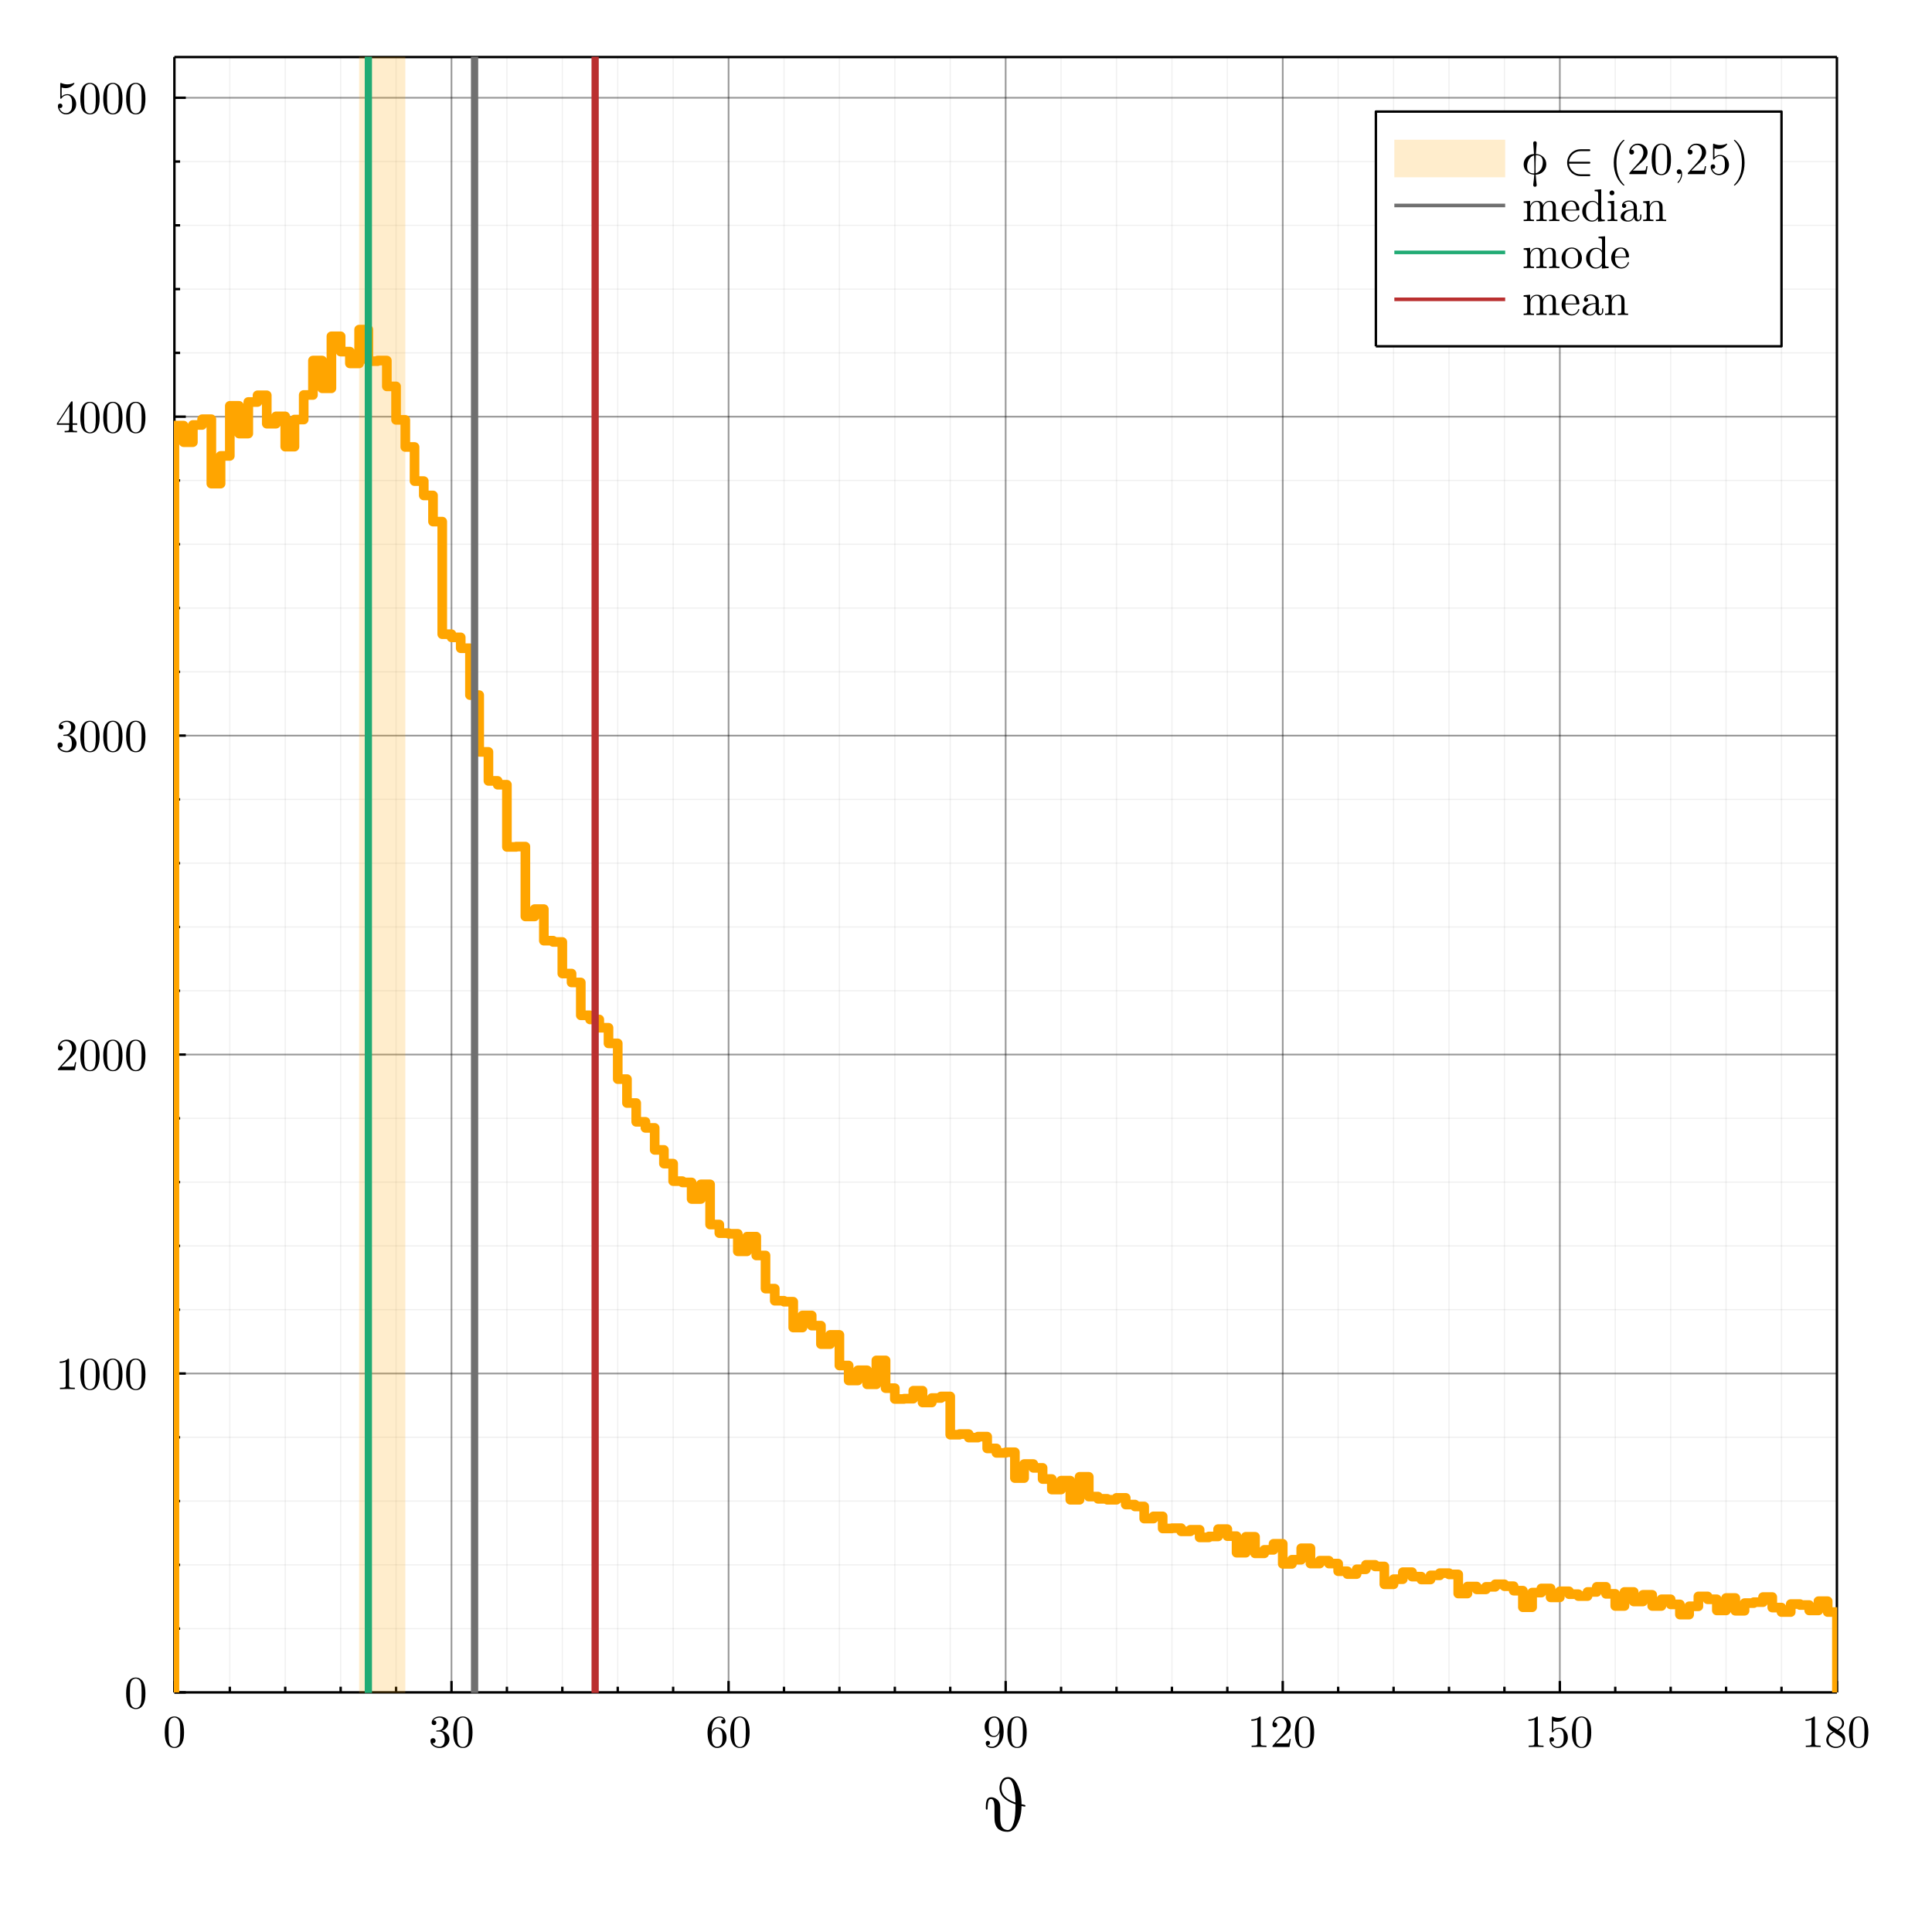 <?xml version="1.0" encoding="utf-8"?>
<svg xmlns="http://www.w3.org/2000/svg" xmlns:xlink="http://www.w3.org/1999/xlink" width="800" height="800" viewBox="0 0 3200 3200">
<rect x="0" y="0" width="3200" height="3200" fill="#333333" stroke="none"/>
<defs>
  <clipPath id="clip860">
    <rect x="0" y="0" width="3200" height="3200"/>
  </clipPath>
</defs>
<path clip-path="url(#clip860)" d="
M0 3200 L3200 3200 L3200 0 L0 0  Z
  " fill="#ffffff" fill-rule="evenodd" fill-opacity="1"/>
<defs>
  <clipPath id="clip861">
    <rect x="640" y="320" width="2241" height="2241"/>
  </clipPath>
</defs>
<path clip-path="url(#clip860)" d="
M288.863 2803.16 L3042.52 2803.16 L3042.52 94.488 L288.863 94.488  Z
  " fill="#ffffff" fill-rule="evenodd" fill-opacity="1"/>
<defs>
  <clipPath id="clip862">
    <rect x="288" y="94" width="2755" height="2710"/>
  </clipPath>
</defs>
<polyline clip-path="url(#clip862)" style="stroke:#000000; stroke-linecap:butt; stroke-linejoin:round; stroke-width:2.8; stroke-opacity:0.4; fill:none" points="
  288.863,2803.16 288.863,94.488 
  "/>
<polyline clip-path="url(#clip862)" style="stroke:#000000; stroke-linecap:butt; stroke-linejoin:round; stroke-width:2.8; stroke-opacity:0.4; fill:none" points="
  747.806,2803.16 747.806,94.488 
  "/>
<polyline clip-path="url(#clip862)" style="stroke:#000000; stroke-linecap:butt; stroke-linejoin:round; stroke-width:2.8; stroke-opacity:0.4; fill:none" points="
  1206.75,2803.16 1206.75,94.488 
  "/>
<polyline clip-path="url(#clip862)" style="stroke:#000000; stroke-linecap:butt; stroke-linejoin:round; stroke-width:2.8; stroke-opacity:0.4; fill:none" points="
  1665.69,2803.16 1665.69,94.488 
  "/>
<polyline clip-path="url(#clip862)" style="stroke:#000000; stroke-linecap:butt; stroke-linejoin:round; stroke-width:2.8; stroke-opacity:0.4; fill:none" points="
  2124.63,2803.16 2124.63,94.488 
  "/>
<polyline clip-path="url(#clip862)" style="stroke:#000000; stroke-linecap:butt; stroke-linejoin:round; stroke-width:2.8; stroke-opacity:0.4; fill:none" points="
  2583.58,2803.16 2583.58,94.488 
  "/>
<polyline clip-path="url(#clip862)" style="stroke:#000000; stroke-linecap:butt; stroke-linejoin:round; stroke-width:2.8; stroke-opacity:0.4; fill:none" points="
  3042.52,2803.16 3042.52,94.488 
  "/>
<polyline clip-path="url(#clip862)" style="stroke:#000000; stroke-linecap:butt; stroke-linejoin:round; stroke-width:2; stroke-opacity:0.06; fill:none" points="
  380.652,2803.16 380.652,94.488 
  "/>
<polyline clip-path="url(#clip862)" style="stroke:#000000; stroke-linecap:butt; stroke-linejoin:round; stroke-width:2; stroke-opacity:0.06; fill:none" points="
  472.44,2803.16 472.44,94.488 
  "/>
<polyline clip-path="url(#clip862)" style="stroke:#000000; stroke-linecap:butt; stroke-linejoin:round; stroke-width:2; stroke-opacity:0.06; fill:none" points="
  564.229,2803.16 564.229,94.488 
  "/>
<polyline clip-path="url(#clip862)" style="stroke:#000000; stroke-linecap:butt; stroke-linejoin:round; stroke-width:2; stroke-opacity:0.06; fill:none" points="
  656.017,2803.16 656.017,94.488 
  "/>
<polyline clip-path="url(#clip862)" style="stroke:#000000; stroke-linecap:butt; stroke-linejoin:round; stroke-width:2; stroke-opacity:0.06; fill:none" points="
  839.594,2803.16 839.594,94.488 
  "/>
<polyline clip-path="url(#clip862)" style="stroke:#000000; stroke-linecap:butt; stroke-linejoin:round; stroke-width:2; stroke-opacity:0.06; fill:none" points="
  931.383,2803.16 931.383,94.488 
  "/>
<polyline clip-path="url(#clip862)" style="stroke:#000000; stroke-linecap:butt; stroke-linejoin:round; stroke-width:2; stroke-opacity:0.06; fill:none" points="
  1023.17,2803.16 1023.17,94.488 
  "/>
<polyline clip-path="url(#clip862)" style="stroke:#000000; stroke-linecap:butt; stroke-linejoin:round; stroke-width:2; stroke-opacity:0.06; fill:none" points="
  1114.96,2803.16 1114.96,94.488 
  "/>
<polyline clip-path="url(#clip862)" style="stroke:#000000; stroke-linecap:butt; stroke-linejoin:round; stroke-width:2; stroke-opacity:0.06; fill:none" points="
  1298.54,2803.16 1298.54,94.488 
  "/>
<polyline clip-path="url(#clip862)" style="stroke:#000000; stroke-linecap:butt; stroke-linejoin:round; stroke-width:2; stroke-opacity:0.06; fill:none" points="
  1390.33,2803.16 1390.33,94.488 
  "/>
<polyline clip-path="url(#clip862)" style="stroke:#000000; stroke-linecap:butt; stroke-linejoin:round; stroke-width:2; stroke-opacity:0.06; fill:none" points="
  1482.11,2803.16 1482.11,94.488 
  "/>
<polyline clip-path="url(#clip862)" style="stroke:#000000; stroke-linecap:butt; stroke-linejoin:round; stroke-width:2; stroke-opacity:0.06; fill:none" points="
  1573.9,2803.16 1573.9,94.488 
  "/>
<polyline clip-path="url(#clip862)" style="stroke:#000000; stroke-linecap:butt; stroke-linejoin:round; stroke-width:2; stroke-opacity:0.06; fill:none" points="
  1757.48,2803.16 1757.48,94.488 
  "/>
<polyline clip-path="url(#clip862)" style="stroke:#000000; stroke-linecap:butt; stroke-linejoin:round; stroke-width:2; stroke-opacity:0.06; fill:none" points="
  1849.27,2803.16 1849.27,94.488 
  "/>
<polyline clip-path="url(#clip862)" style="stroke:#000000; stroke-linecap:butt; stroke-linejoin:round; stroke-width:2; stroke-opacity:0.06; fill:none" points="
  1941.06,2803.16 1941.06,94.488 
  "/>
<polyline clip-path="url(#clip862)" style="stroke:#000000; stroke-linecap:butt; stroke-linejoin:round; stroke-width:2; stroke-opacity:0.06; fill:none" points="
  2032.85,2803.16 2032.85,94.488 
  "/>
<polyline clip-path="url(#clip862)" style="stroke:#000000; stroke-linecap:butt; stroke-linejoin:round; stroke-width:2; stroke-opacity:0.06; fill:none" points="
  2216.42,2803.16 2216.42,94.488 
  "/>
<polyline clip-path="url(#clip862)" style="stroke:#000000; stroke-linecap:butt; stroke-linejoin:round; stroke-width:2; stroke-opacity:0.06; fill:none" points="
  2308.21,2803.16 2308.21,94.488 
  "/>
<polyline clip-path="url(#clip862)" style="stroke:#000000; stroke-linecap:butt; stroke-linejoin:round; stroke-width:2; stroke-opacity:0.06; fill:none" points="
  2400,2803.16 2400,94.488 
  "/>
<polyline clip-path="url(#clip862)" style="stroke:#000000; stroke-linecap:butt; stroke-linejoin:round; stroke-width:2; stroke-opacity:0.06; fill:none" points="
  2491.79,2803.16 2491.79,94.488 
  "/>
<polyline clip-path="url(#clip862)" style="stroke:#000000; stroke-linecap:butt; stroke-linejoin:round; stroke-width:2; stroke-opacity:0.06; fill:none" points="
  2675.37,2803.16 2675.37,94.488 
  "/>
<polyline clip-path="url(#clip862)" style="stroke:#000000; stroke-linecap:butt; stroke-linejoin:round; stroke-width:2; stroke-opacity:0.06; fill:none" points="
  2767.15,2803.16 2767.15,94.488 
  "/>
<polyline clip-path="url(#clip862)" style="stroke:#000000; stroke-linecap:butt; stroke-linejoin:round; stroke-width:2; stroke-opacity:0.06; fill:none" points="
  2858.94,2803.16 2858.94,94.488 
  "/>
<polyline clip-path="url(#clip862)" style="stroke:#000000; stroke-linecap:butt; stroke-linejoin:round; stroke-width:2; stroke-opacity:0.06; fill:none" points="
  2950.73,2803.16 2950.73,94.488 
  "/>
<polyline clip-path="url(#clip860)" style="stroke:#000000; stroke-linecap:butt; stroke-linejoin:round; stroke-width:4; stroke-opacity:1; fill:none" points="
  288.863,2803.16 3042.52,2803.16 
  "/>
<polyline clip-path="url(#clip860)" style="stroke:#000000; stroke-linecap:butt; stroke-linejoin:round; stroke-width:4; stroke-opacity:1; fill:none" points="
  288.863,94.488 3042.52,94.488 
  "/>
<polyline clip-path="url(#clip860)" style="stroke:#000000; stroke-linecap:butt; stroke-linejoin:round; stroke-width:4; stroke-opacity:1; fill:none" points="
  288.863,2803.16 288.863,2784.26 
  "/>
<polyline clip-path="url(#clip860)" style="stroke:#000000; stroke-linecap:butt; stroke-linejoin:round; stroke-width:4; stroke-opacity:1; fill:none" points="
  747.806,2803.16 747.806,2784.26 
  "/>
<polyline clip-path="url(#clip860)" style="stroke:#000000; stroke-linecap:butt; stroke-linejoin:round; stroke-width:4; stroke-opacity:1; fill:none" points="
  1206.75,2803.16 1206.75,2784.26 
  "/>
<polyline clip-path="url(#clip860)" style="stroke:#000000; stroke-linecap:butt; stroke-linejoin:round; stroke-width:4; stroke-opacity:1; fill:none" points="
  1665.69,2803.16 1665.69,2784.26 
  "/>
<polyline clip-path="url(#clip860)" style="stroke:#000000; stroke-linecap:butt; stroke-linejoin:round; stroke-width:4; stroke-opacity:1; fill:none" points="
  2124.63,2803.16 2124.63,2784.26 
  "/>
<polyline clip-path="url(#clip860)" style="stroke:#000000; stroke-linecap:butt; stroke-linejoin:round; stroke-width:4; stroke-opacity:1; fill:none" points="
  2583.58,2803.16 2583.58,2784.26 
  "/>
<polyline clip-path="url(#clip860)" style="stroke:#000000; stroke-linecap:butt; stroke-linejoin:round; stroke-width:4; stroke-opacity:1; fill:none" points="
  3042.52,2803.16 3042.52,2784.26 
  "/>
<polyline clip-path="url(#clip860)" style="stroke:#000000; stroke-linecap:butt; stroke-linejoin:round; stroke-width:4; stroke-opacity:1; fill:none" points="
  380.652,2803.16 380.652,2793.71 
  "/>
<polyline clip-path="url(#clip860)" style="stroke:#000000; stroke-linecap:butt; stroke-linejoin:round; stroke-width:4; stroke-opacity:1; fill:none" points="
  472.44,2803.16 472.44,2793.71 
  "/>
<polyline clip-path="url(#clip860)" style="stroke:#000000; stroke-linecap:butt; stroke-linejoin:round; stroke-width:4; stroke-opacity:1; fill:none" points="
  564.229,2803.16 564.229,2793.71 
  "/>
<polyline clip-path="url(#clip860)" style="stroke:#000000; stroke-linecap:butt; stroke-linejoin:round; stroke-width:4; stroke-opacity:1; fill:none" points="
  656.017,2803.16 656.017,2793.71 
  "/>
<polyline clip-path="url(#clip860)" style="stroke:#000000; stroke-linecap:butt; stroke-linejoin:round; stroke-width:4; stroke-opacity:1; fill:none" points="
  839.594,2803.16 839.594,2793.71 
  "/>
<polyline clip-path="url(#clip860)" style="stroke:#000000; stroke-linecap:butt; stroke-linejoin:round; stroke-width:4; stroke-opacity:1; fill:none" points="
  931.383,2803.16 931.383,2793.71 
  "/>
<polyline clip-path="url(#clip860)" style="stroke:#000000; stroke-linecap:butt; stroke-linejoin:round; stroke-width:4; stroke-opacity:1; fill:none" points="
  1023.17,2803.16 1023.17,2793.71 
  "/>
<polyline clip-path="url(#clip860)" style="stroke:#000000; stroke-linecap:butt; stroke-linejoin:round; stroke-width:4; stroke-opacity:1; fill:none" points="
  1114.96,2803.16 1114.96,2793.71 
  "/>
<polyline clip-path="url(#clip860)" style="stroke:#000000; stroke-linecap:butt; stroke-linejoin:round; stroke-width:4; stroke-opacity:1; fill:none" points="
  1298.54,2803.16 1298.54,2793.71 
  "/>
<polyline clip-path="url(#clip860)" style="stroke:#000000; stroke-linecap:butt; stroke-linejoin:round; stroke-width:4; stroke-opacity:1; fill:none" points="
  1390.33,2803.16 1390.33,2793.71 
  "/>
<polyline clip-path="url(#clip860)" style="stroke:#000000; stroke-linecap:butt; stroke-linejoin:round; stroke-width:4; stroke-opacity:1; fill:none" points="
  1482.11,2803.16 1482.11,2793.71 
  "/>
<polyline clip-path="url(#clip860)" style="stroke:#000000; stroke-linecap:butt; stroke-linejoin:round; stroke-width:4; stroke-opacity:1; fill:none" points="
  1573.9,2803.16 1573.9,2793.71 
  "/>
<polyline clip-path="url(#clip860)" style="stroke:#000000; stroke-linecap:butt; stroke-linejoin:round; stroke-width:4; stroke-opacity:1; fill:none" points="
  1757.48,2803.16 1757.48,2793.71 
  "/>
<polyline clip-path="url(#clip860)" style="stroke:#000000; stroke-linecap:butt; stroke-linejoin:round; stroke-width:4; stroke-opacity:1; fill:none" points="
  1849.27,2803.16 1849.27,2793.71 
  "/>
<polyline clip-path="url(#clip860)" style="stroke:#000000; stroke-linecap:butt; stroke-linejoin:round; stroke-width:4; stroke-opacity:1; fill:none" points="
  1941.06,2803.16 1941.06,2793.71 
  "/>
<polyline clip-path="url(#clip860)" style="stroke:#000000; stroke-linecap:butt; stroke-linejoin:round; stroke-width:4; stroke-opacity:1; fill:none" points="
  2032.85,2803.16 2032.85,2793.71 
  "/>
<polyline clip-path="url(#clip860)" style="stroke:#000000; stroke-linecap:butt; stroke-linejoin:round; stroke-width:4; stroke-opacity:1; fill:none" points="
  2216.42,2803.16 2216.42,2793.71 
  "/>
<polyline clip-path="url(#clip860)" style="stroke:#000000; stroke-linecap:butt; stroke-linejoin:round; stroke-width:4; stroke-opacity:1; fill:none" points="
  2308.21,2803.16 2308.21,2793.71 
  "/>
<polyline clip-path="url(#clip860)" style="stroke:#000000; stroke-linecap:butt; stroke-linejoin:round; stroke-width:4; stroke-opacity:1; fill:none" points="
  2400,2803.16 2400,2793.71 
  "/>
<polyline clip-path="url(#clip860)" style="stroke:#000000; stroke-linecap:butt; stroke-linejoin:round; stroke-width:4; stroke-opacity:1; fill:none" points="
  2491.79,2803.16 2491.79,2793.71 
  "/>
<polyline clip-path="url(#clip860)" style="stroke:#000000; stroke-linecap:butt; stroke-linejoin:round; stroke-width:4; stroke-opacity:1; fill:none" points="
  2675.37,2803.16 2675.37,2793.71 
  "/>
<polyline clip-path="url(#clip860)" style="stroke:#000000; stroke-linecap:butt; stroke-linejoin:round; stroke-width:4; stroke-opacity:1; fill:none" points="
  2767.15,2803.16 2767.15,2793.71 
  "/>
<polyline clip-path="url(#clip860)" style="stroke:#000000; stroke-linecap:butt; stroke-linejoin:round; stroke-width:4; stroke-opacity:1; fill:none" points="
  2858.94,2803.16 2858.94,2793.71 
  "/>
<polyline clip-path="url(#clip860)" style="stroke:#000000; stroke-linecap:butt; stroke-linejoin:round; stroke-width:4; stroke-opacity:1; fill:none" points="
  2950.73,2803.16 2950.73,2793.71 
  "/>
<path clip-path="url(#clip860)" d="M272.892 2869.29 Q272.892 2858.14 275.708 2852.06 Q279.636 2843.02 288.9 2843.02 Q290.864 2843.02 292.902 2843.57 Q294.977 2844.09 297.571 2846.13 Q300.202 2848.17 301.795 2851.5 Q304.834 2857.95 304.834 2869.29 Q304.834 2880.37 302.018 2886.41 Q297.904 2895.23 288.826 2895.23 Q285.417 2895.23 281.934 2893.49 Q278.488 2891.74 276.301 2887.56 Q272.892 2881.29 272.892 2869.29 M279.192 2868.36 Q279.192 2879.81 280.007 2884.37 Q280.933 2889.3 283.453 2891.45 Q286.01 2893.56 288.826 2893.56 Q291.864 2893.56 294.384 2891.3 Q296.941 2889 297.719 2884.07 Q298.571 2879.22 298.534 2868.36 Q298.534 2857.8 297.793 2853.58 Q296.793 2848.65 294.125 2846.69 Q291.494 2844.68 288.826 2844.68 Q287.825 2844.68 286.751 2844.98 Q285.713 2845.28 284.194 2846.13 Q282.675 2846.98 281.489 2849.09 Q280.34 2851.21 279.785 2854.39 Q279.192 2858.51 279.192 2868.36 Z" fill="#000000" fill-rule="evenodd" fill-opacity="1" /><path clip-path="url(#clip860)" d="M712.974 2883.33 Q712.974 2881.07 714.271 2880 Q715.568 2878.92 717.235 2878.92 Q718.977 2878.92 720.2 2880.07 Q721.46 2881.18 721.46 2883.15 Q721.46 2885.26 719.977 2886.45 Q718.532 2887.63 716.457 2887.33 Q718.273 2890.37 721.608 2891.74 Q724.98 2893.12 728.093 2893.12 Q731.353 2893.12 733.984 2890.3 Q736.652 2887.48 736.652 2880.59 Q736.652 2874.74 734.355 2871.36 Q732.094 2867.99 727.611 2867.99 L724.276 2867.99 Q723.127 2867.99 722.794 2867.88 Q722.46 2867.77 722.46 2867.14 Q722.46 2866.4 723.609 2866.25 Q724.758 2866.25 726.573 2866.03 Q730.983 2865.88 733.317 2862.06 Q735.429 2858.51 735.429 2853.43 Q735.429 2848.8 733.206 2846.87 Q731.02 2844.91 728.167 2844.91 Q725.499 2844.91 722.571 2846.02 Q719.644 2847.13 718.051 2849.61 Q722.757 2849.61 722.757 2853.43 Q722.757 2855.1 721.682 2856.21 Q720.644 2857.28 718.903 2857.28 Q717.235 2857.28 716.124 2856.25 Q715.012 2855.17 715.012 2853.35 Q715.012 2849.02 718.866 2846.02 Q722.757 2843.02 728.463 2843.02 Q734.095 2843.02 738.246 2845.98 Q742.433 2848.95 742.433 2853.5 Q742.433 2857.99 739.468 2861.66 Q736.504 2865.32 731.798 2866.84 Q737.579 2867.99 741.025 2871.92 Q744.471 2875.81 744.471 2880.59 Q744.471 2886.52 739.802 2890.89 Q735.133 2895.23 728.315 2895.23 Q722.015 2895.23 717.495 2891.82 Q712.974 2888.41 712.974 2883.33 Z" fill="#000000" fill-rule="evenodd" fill-opacity="1" /><path clip-path="url(#clip860)" d="M750.696 2869.29 Q750.696 2858.14 753.512 2852.06 Q757.44 2843.02 766.704 2843.02 Q768.668 2843.02 770.706 2843.57 Q772.781 2844.09 775.375 2846.13 Q778.006 2848.17 779.599 2851.5 Q782.638 2857.95 782.638 2869.29 Q782.638 2880.37 779.821 2886.41 Q775.708 2895.23 766.63 2895.23 Q763.221 2895.23 759.738 2893.49 Q756.291 2891.74 754.105 2887.56 Q750.696 2881.29 750.696 2869.29 M756.995 2868.36 Q756.995 2879.81 757.811 2884.37 Q758.737 2889.3 761.257 2891.45 Q763.814 2893.56 766.63 2893.56 Q769.668 2893.56 772.188 2891.3 Q774.745 2889 775.523 2884.07 Q776.375 2879.22 776.338 2868.36 Q776.338 2857.8 775.597 2853.58 Q774.597 2848.65 771.929 2846.69 Q769.298 2844.68 766.63 2844.68 Q765.629 2844.68 764.555 2844.98 Q763.517 2845.28 761.998 2846.13 Q760.479 2846.98 759.293 2849.09 Q758.144 2851.21 757.588 2854.39 Q756.995 2858.51 756.995 2868.36 Z" fill="#000000" fill-rule="evenodd" fill-opacity="1" /><path clip-path="url(#clip860)" d="M1171.92 2869.59 Q1171.92 2857.65 1177.99 2850.35 Q1184.07 2843.02 1191.89 2843.02 Q1196.45 2843.02 1198.97 2845.35 Q1201.52 2847.65 1201.52 2851.21 Q1201.52 2853.17 1200.38 2854.02 Q1199.23 2854.87 1198.04 2854.87 Q1196.67 2854.87 1195.6 2853.95 Q1194.52 2853.02 1194.52 2851.35 Q1194.52 2847.94 1198.71 2847.94 Q1196.74 2844.91 1192.04 2844.91 Q1190.59 2844.91 1189.11 2845.35 Q1187.63 2845.76 1185.7 2847.17 Q1183.77 2848.57 1182.29 2850.8 Q1180.81 2853.02 1179.77 2857.21 Q1178.73 2861.4 1178.73 2866.84 L1178.73 2868.66 Q1181.85 2861.14 1188.22 2861.17 Q1194.59 2861.17 1199 2866.03 Q1203.41 2870.88 1203.41 2878.07 Q1203.41 2885.44 1198.82 2890.34 Q1194.22 2895.23 1187.78 2895.23 Q1184.89 2895.23 1182.26 2894 Q1179.66 2892.82 1177.22 2890.08 Q1174.81 2887.33 1173.36 2882.07 Q1171.92 2876.81 1171.92 2869.59 M1178.88 2876.4 Q1178.88 2883.85 1180.25 2887.41 Q1180.48 2888 1180.96 2888.82 Q1181.48 2889.63 1182.33 2890.71 Q1183.22 2891.74 1184.66 2892.45 Q1186.11 2893.12 1187.78 2893.12 Q1192.85 2893.12 1195.3 2888.19 Q1196.6 2885.44 1196.6 2878 Q1196.6 2870.4 1195.22 2867.62 Q1192.89 2862.92 1188.15 2862.92 Q1184.96 2862.92 1182.74 2865.1 Q1180.55 2867.29 1179.7 2870.22 Q1178.88 2873.14 1178.88 2876.4 Z" fill="#000000" fill-rule="evenodd" fill-opacity="1" /><path clip-path="url(#clip860)" d="M1209.64 2869.29 Q1209.64 2858.14 1212.46 2852.06 Q1216.38 2843.02 1225.65 2843.02 Q1227.61 2843.02 1229.65 2843.57 Q1231.72 2844.09 1234.32 2846.13 Q1236.95 2848.17 1238.54 2851.5 Q1241.58 2857.95 1241.58 2869.29 Q1241.58 2880.37 1238.76 2886.41 Q1234.65 2895.23 1225.57 2895.23 Q1222.16 2895.23 1218.68 2893.49 Q1215.23 2891.74 1213.05 2887.56 Q1209.64 2881.29 1209.64 2869.29 M1215.94 2868.36 Q1215.94 2879.81 1216.75 2884.37 Q1217.68 2889.3 1220.2 2891.45 Q1222.76 2893.56 1225.57 2893.56 Q1228.61 2893.56 1231.13 2891.3 Q1233.69 2889 1234.47 2884.07 Q1235.32 2879.22 1235.28 2868.36 Q1235.28 2857.8 1234.54 2853.58 Q1233.54 2848.65 1230.87 2846.69 Q1228.24 2844.68 1225.57 2844.68 Q1224.57 2844.68 1223.5 2844.98 Q1222.46 2845.28 1220.94 2846.13 Q1219.42 2846.98 1218.24 2849.09 Q1217.09 2851.21 1216.53 2854.39 Q1215.94 2858.51 1215.94 2868.36 Z" fill="#000000" fill-rule="evenodd" fill-opacity="1" /><path clip-path="url(#clip860)" d="M1630.86 2860.1 Q1630.86 2856.06 1632.05 2853.32 Q1633.23 2850.54 1635.71 2847.8 Q1640.27 2843.02 1646.87 2843.02 Q1649.68 2843.02 1652.17 2844.2 Q1654.69 2845.39 1657.06 2848.09 Q1659.47 2850.76 1660.91 2856.06 Q1662.36 2861.32 1662.36 2868.58 Q1662.36 2880.33 1656.65 2887.78 Q1650.98 2895.23 1643.31 2895.23 Q1638.46 2895.23 1635.6 2893.04 Q1632.75 2890.82 1632.75 2887.04 Q1632.75 2885.07 1633.86 2884.26 Q1634.97 2883.41 1636.23 2883.41 Q1637.6 2883.41 1638.68 2884.33 Q1639.75 2885.22 1639.75 2886.89 Q1639.75 2888.26 1638.86 2889.34 Q1638.01 2890.37 1635.79 2890.37 Q1637.97 2893.12 1643.24 2893.12 Q1645.13 2893.12 1647.02 2892.26 Q1648.91 2891.37 1650.94 2889.26 Q1653.02 2887.11 1654.28 2882.63 Q1655.54 2878.14 1655.54 2871.85 L1655.54 2869.44 Q1652.5 2877.03 1646.05 2877.03 Q1639.68 2877.03 1635.27 2872.14 Q1630.86 2867.25 1630.86 2860.1 M1637.68 2860.17 Q1637.68 2867.7 1639.05 2870.47 Q1641.38 2875.25 1646.13 2875.25 Q1650.76 2875.25 1653.06 2871.14 Q1655.39 2866.99 1655.39 2861.62 Q1655.39 2854.17 1654.17 2850.91 Q1651.91 2844.91 1646.87 2844.91 Q1641.86 2844.91 1639.27 2849.69 Q1637.68 2852.5 1637.68 2860.17 Z" fill="#000000" fill-rule="evenodd" fill-opacity="1" /><path clip-path="url(#clip860)" d="M1668.58 2869.29 Q1668.58 2858.14 1671.4 2852.06 Q1675.33 2843.02 1684.59 2843.02 Q1686.55 2843.02 1688.59 2843.57 Q1690.67 2844.09 1693.26 2846.13 Q1695.89 2848.17 1697.48 2851.5 Q1700.52 2857.95 1700.52 2869.29 Q1700.52 2880.37 1697.71 2886.41 Q1693.59 2895.23 1684.52 2895.23 Q1681.11 2895.23 1677.62 2893.49 Q1674.18 2891.74 1671.99 2887.56 Q1668.58 2881.29 1668.58 2869.29 M1674.88 2868.36 Q1674.88 2879.81 1675.7 2884.37 Q1676.62 2889.3 1679.14 2891.45 Q1681.7 2893.56 1684.52 2893.56 Q1687.55 2893.56 1690.07 2891.3 Q1692.63 2889 1693.41 2884.07 Q1694.26 2879.22 1694.22 2868.36 Q1694.22 2857.8 1693.48 2853.58 Q1692.48 2848.65 1689.81 2846.69 Q1687.18 2844.68 1684.52 2844.68 Q1683.51 2844.68 1682.44 2844.98 Q1681.4 2845.28 1679.88 2846.13 Q1678.36 2846.98 1677.18 2849.09 Q1676.03 2851.21 1675.47 2854.39 Q1674.88 2858.51 1674.88 2868.36 Z" fill="#000000" fill-rule="evenodd" fill-opacity="1" /><path clip-path="url(#clip860)" d="M2072.61 2850.24 L2072.61 2847.87 Q2081.72 2847.87 2086.43 2843.02 Q2087.73 2843.02 2087.95 2843.31 Q2088.17 2843.61 2088.17 2844.98 L2088.17 2887.56 Q2088.17 2889.82 2089.28 2890.52 Q2090.4 2891.23 2095.25 2891.23 L2097.66 2891.23 L2097.66 2893.56 Q2094.99 2893.34 2085.36 2893.34 Q2075.72 2893.34 2073.09 2893.56 L2073.09 2891.23 L2075.5 2891.23 Q2080.28 2891.23 2081.43 2890.56 Q2082.58 2889.85 2082.58 2887.56 L2082.58 2848.24 Q2078.61 2850.24 2072.61 2850.24 Z" fill="#000000" fill-rule="evenodd" fill-opacity="1" /><path clip-path="url(#clip860)" d="M2107.59 2893.56 Q2107.59 2892.19 2107.7 2891.78 Q2107.85 2891.37 2108.44 2890.74 L2123 2874.51 Q2130.97 2865.55 2130.97 2857.73 Q2130.97 2852.65 2128.3 2849.02 Q2125.67 2845.39 2120.82 2845.39 Q2117.48 2845.39 2114.67 2847.43 Q2111.85 2849.46 2110.55 2853.1 Q2110.78 2853.02 2111.55 2853.02 Q2113.44 2853.02 2114.48 2854.21 Q2115.56 2855.39 2115.56 2856.99 Q2115.56 2859.02 2114.22 2860.02 Q2112.92 2860.99 2111.63 2860.99 Q2111.11 2860.99 2110.4 2860.88 Q2109.74 2860.77 2108.66 2859.73 Q2107.59 2858.65 2107.59 2856.76 Q2107.59 2851.47 2111.59 2847.24 Q2115.63 2843.02 2121.78 2843.02 Q2128.75 2843.02 2133.31 2847.17 Q2137.9 2851.28 2137.9 2857.73 Q2137.9 2859.99 2137.2 2862.06 Q2136.53 2864.1 2135.6 2865.69 Q2134.71 2867.29 2132.27 2869.84 Q2129.82 2872.4 2127.86 2874.22 Q2125.89 2876.03 2121.48 2879.89 L2113.44 2887.7 L2127.12 2887.7 Q2133.79 2887.7 2134.31 2887.11 Q2135.05 2886.04 2135.97 2880.37 L2137.9 2880.37 L2135.75 2893.56 L2107.59 2893.56 Z" fill="#000000" fill-rule="evenodd" fill-opacity="1" /><path clip-path="url(#clip860)" d="M2144.72 2869.29 Q2144.72 2858.14 2147.53 2852.06 Q2151.46 2843.02 2160.73 2843.02 Q2162.69 2843.02 2164.73 2843.57 Q2166.8 2844.09 2169.4 2846.13 Q2172.03 2848.17 2173.62 2851.5 Q2176.66 2857.95 2176.66 2869.29 Q2176.66 2880.37 2173.84 2886.41 Q2169.73 2895.23 2160.65 2895.23 Q2157.24 2895.23 2153.76 2893.49 Q2150.31 2891.74 2148.13 2887.56 Q2144.72 2881.29 2144.72 2869.29 M2151.02 2868.36 Q2151.02 2879.81 2151.83 2884.37 Q2152.76 2889.3 2155.28 2891.45 Q2157.84 2893.56 2160.65 2893.56 Q2163.69 2893.56 2166.21 2891.3 Q2168.77 2889 2169.54 2884.07 Q2170.4 2879.22 2170.36 2868.36 Q2170.36 2857.8 2169.62 2853.58 Q2168.62 2848.65 2165.95 2846.69 Q2163.32 2844.68 2160.65 2844.68 Q2159.65 2844.68 2158.58 2844.98 Q2157.54 2845.28 2156.02 2846.13 Q2154.5 2846.98 2153.31 2849.09 Q2152.17 2851.21 2151.61 2854.39 Q2151.02 2858.51 2151.02 2868.36 Z" fill="#000000" fill-rule="evenodd" fill-opacity="1" /><path clip-path="url(#clip860)" d="M2531.55 2850.24 L2531.55 2847.87 Q2540.67 2847.87 2545.37 2843.02 Q2546.67 2843.02 2546.89 2843.31 Q2547.11 2843.61 2547.11 2844.98 L2547.11 2887.56 Q2547.11 2889.82 2548.23 2890.52 Q2549.34 2891.23 2554.19 2891.23 L2556.6 2891.23 L2556.6 2893.56 Q2553.93 2893.34 2544.3 2893.34 Q2534.66 2893.34 2532.03 2893.56 L2532.03 2891.23 L2534.44 2891.23 Q2539.22 2891.23 2540.37 2890.56 Q2541.52 2889.85 2541.52 2887.56 L2541.52 2848.24 Q2537.55 2850.24 2531.55 2850.24 Z" fill="#000000" fill-rule="evenodd" fill-opacity="1" /><path clip-path="url(#clip860)" d="M2566.53 2881.33 Q2566.53 2879.07 2567.75 2878.22 Q2568.98 2877.33 2570.27 2877.33 Q2572.02 2877.33 2573.02 2878.44 Q2574.05 2879.52 2574.05 2881.04 Q2574.05 2882.55 2573.02 2883.67 Q2572.02 2884.74 2570.27 2884.74 Q2569.42 2884.74 2568.98 2884.59 Q2569.98 2888.08 2573.02 2890.6 Q2576.09 2893.12 2580.13 2893.12 Q2585.21 2893.12 2588.25 2888.19 Q2590.06 2885 2590.06 2877.77 Q2590.06 2871.4 2588.69 2868.21 Q2586.58 2863.36 2582.24 2863.36 Q2576.09 2863.36 2572.46 2868.66 Q2572.02 2869.33 2571.5 2869.36 Q2570.76 2869.36 2570.57 2868.96 Q2570.42 2868.51 2570.42 2867.36 L2570.42 2844.91 Q2570.42 2843.09 2571.16 2843.09 Q2571.46 2843.09 2572.09 2843.31 Q2576.87 2845.43 2582.17 2845.46 Q2587.62 2845.46 2592.51 2843.24 Q2592.88 2843.02 2593.1 2843.02 Q2593.84 2843.02 2593.88 2843.87 Q2593.88 2844.17 2593.25 2845.05 Q2592.66 2845.91 2591.36 2847.06 Q2590.06 2848.17 2588.39 2849.24 Q2586.73 2850.32 2584.28 2851.06 Q2581.87 2851.76 2579.2 2851.76 Q2576.02 2851.76 2572.76 2850.76 L2572.76 2865.55 Q2576.68 2861.69 2582.39 2861.69 Q2588.47 2861.69 2592.66 2866.58 Q2596.84 2871.47 2596.84 2878.29 Q2596.84 2885.44 2591.88 2890.34 Q2586.95 2895.23 2580.28 2895.23 Q2574.2 2895.23 2570.35 2890.89 Q2566.53 2886.56 2566.53 2881.33 Z" fill="#000000" fill-rule="evenodd" fill-opacity="1" /><path clip-path="url(#clip860)" d="M2603.66 2869.29 Q2603.66 2858.14 2606.48 2852.06 Q2610.4 2843.02 2619.67 2843.02 Q2621.63 2843.02 2623.67 2843.57 Q2625.75 2844.09 2628.34 2846.13 Q2630.97 2848.17 2632.56 2851.5 Q2635.6 2857.95 2635.6 2869.29 Q2635.6 2880.37 2632.79 2886.41 Q2628.67 2895.23 2619.59 2895.23 Q2616.19 2895.23 2612.7 2893.49 Q2609.26 2891.74 2607.07 2887.56 Q2603.66 2881.29 2603.66 2869.29 M2609.96 2868.36 Q2609.96 2879.81 2610.78 2884.37 Q2611.7 2889.3 2614.22 2891.45 Q2616.78 2893.56 2619.59 2893.56 Q2622.63 2893.56 2625.15 2891.3 Q2627.71 2889 2628.49 2884.07 Q2629.34 2879.22 2629.3 2868.36 Q2629.3 2857.8 2628.56 2853.58 Q2627.56 2848.65 2624.89 2846.69 Q2622.26 2844.68 2619.59 2844.68 Q2618.59 2844.68 2617.52 2844.98 Q2616.48 2845.28 2614.96 2846.13 Q2613.44 2846.98 2612.26 2849.09 Q2611.11 2851.21 2610.55 2854.39 Q2609.96 2858.51 2609.96 2868.36 Z" fill="#000000" fill-rule="evenodd" fill-opacity="1" /><path clip-path="url(#clip860)" d="M2990.49 2850.24 L2990.49 2847.87 Q2999.61 2847.87 3004.32 2843.02 Q3005.61 2843.02 3005.84 2843.31 Q3006.06 2843.61 3006.06 2844.98 L3006.06 2887.56 Q3006.06 2889.82 3007.17 2890.52 Q3008.28 2891.23 3013.14 2891.23 L3015.54 2891.23 L3015.54 2893.56 Q3012.88 2893.34 3003.24 2893.34 Q2993.61 2893.34 2990.98 2893.56 L2990.98 2891.23 L2993.38 2891.23 Q2998.16 2891.23 2999.31 2890.56 Q3000.46 2889.85 3000.46 2887.56 L3000.46 2848.24 Q2996.5 2850.24 2990.49 2850.24 Z" fill="#000000" fill-rule="evenodd" fill-opacity="1" /><path clip-path="url(#clip860)" d="M3024.88 2882.11 Q3024.88 2873.62 3035.81 2868.14 Q3031.11 2864.95 3030.25 2864.03 Q3026.92 2860.32 3026.92 2855.69 Q3026.92 2850.39 3030.92 2846.72 Q3034.96 2843.02 3040.67 2843.02 Q3046.11 2843.02 3050.23 2846.17 Q3054.34 2849.32 3054.34 2854.32 Q3054.34 2861.36 3045.15 2866.1 Q3051.23 2869.88 3052.67 2871.47 Q3056.38 2875.59 3056.38 2880.81 Q3056.38 2886.89 3051.71 2891.08 Q3047.04 2895.23 3040.59 2895.23 Q3034.29 2895.23 3029.59 2891.56 Q3024.88 2887.89 3024.88 2882.11 M3028.66 2882.11 Q3028.66 2886.82 3032.18 2889.97 Q3035.74 2893.12 3040.67 2893.12 Q3045.45 2893.12 3049 2890.37 Q3052.6 2887.63 3052.6 2883.55 Q3052.6 2881.96 3052.04 2880.59 Q3051.52 2879.22 3050.45 2878.14 Q3049.41 2877.03 3048.74 2876.55 Q3048.11 2876.03 3046.89 2875.18 L3037.55 2869.29 Q3028.66 2874.22 3028.66 2882.11 M3030.25 2852.73 Q3030.25 2856.36 3034.07 2858.88 L3043.48 2864.95 Q3051.01 2860.54 3051.01 2854.32 Q3051.01 2850.28 3047.93 2847.61 Q3044.85 2844.91 3040.59 2844.91 Q3036.41 2844.91 3033.33 2847.13 Q3030.25 2849.32 3030.25 2852.73 Z" fill="#000000" fill-rule="evenodd" fill-opacity="1" /><path clip-path="url(#clip860)" d="M3062.6 2869.29 Q3062.6 2858.14 3065.42 2852.06 Q3069.35 2843.02 3078.61 2843.02 Q3080.58 2843.02 3082.61 2843.57 Q3084.69 2844.09 3087.28 2846.13 Q3089.91 2848.17 3091.51 2851.5 Q3094.54 2857.95 3094.54 2869.29 Q3094.54 2880.37 3091.73 2886.41 Q3087.62 2895.23 3078.54 2895.23 Q3075.13 2895.23 3071.64 2893.49 Q3068.2 2891.74 3066.01 2887.56 Q3062.6 2881.29 3062.6 2869.29 M3068.9 2868.36 Q3068.9 2879.81 3069.72 2884.37 Q3070.64 2889.3 3073.16 2891.45 Q3075.72 2893.56 3078.54 2893.56 Q3081.58 2893.56 3084.1 2891.3 Q3086.65 2889 3087.43 2884.07 Q3088.28 2879.22 3088.25 2868.36 Q3088.25 2857.8 3087.5 2853.58 Q3086.5 2848.65 3083.84 2846.69 Q3081.21 2844.68 3078.54 2844.68 Q3077.54 2844.68 3076.46 2844.98 Q3075.42 2845.28 3073.91 2846.13 Q3072.39 2846.98 3071.2 2849.09 Q3070.05 2851.21 3069.5 2854.39 Q3068.9 2858.51 3068.9 2868.36 Z" fill="#000000" fill-rule="evenodd" fill-opacity="1" /><path clip-path="url(#clip860)" d="M1632.81 2994.43 L1632.81 2993.75 Q1632.81 2989.99 1633.11 2987.45 Q1633.42 2984.92 1634.23 2982.2 Q1635.09 2979.49 1636.94 2978.19 Q1638.86 2976.83 1641.76 2976.83 Q1647.19 2976.83 1651.95 2980.97 Q1656.71 2985.05 1656.71 2993.14 L1656.71 3010.98 Q1656.71 3013.64 1656.83 3015.55 Q1656.95 3017.41 1657.51 3020.37 Q1658.06 3023.34 1659.11 3025.31 Q1660.23 3027.29 1662.39 3028.96 Q1664.55 3030.56 1667.57 3030.93 Q1668.07 3031.06 1669.06 3031.06 Q1672.33 3031.06 1674.68 3028.28 Q1677.09 3025.5 1679.19 3018.33 Q1681.96 3008.95 1681.96 2989.37 L1681.96 2988.57 Q1655.53 2979.73 1655.53 2961.39 Q1655.53 2954.66 1659.18 2949.04 Q1662.88 2943.42 1669.61 2943.42 Q1679.37 2943.42 1685.67 2956.95 Q1691.97 2970.47 1691.97 2988.32 Q1692.46 2988.44 1693.2 2988.57 Q1694.01 2988.69 1694.44 2988.81 Q1694.87 2988.94 1695.43 2989.12 Q1696.05 2989.25 1696.42 2989.31 Q1696.79 2989.37 1697.16 2989.55 Q1697.53 2989.74 1697.71 2989.86 Q1697.9 2989.99 1698.15 2990.17 Q1698.45 2990.36 1698.52 2990.54 Q1698.58 2990.73 1698.58 2990.97 Q1698.58 2992.21 1696.91 2992.27 Q1696.66 2992.27 1691.97 2991.35 Q1691.85 3003.63 1688.57 3013.15 Q1685.3 3022.59 1681.1 3027.66 Q1676.04 3033.96 1668.69 3034.02 Q1662.88 3034.02 1658.68 3032.29 Q1654.54 3030.56 1652.38 3028.21 Q1650.22 3025.87 1648.92 3022.29 Q1647.69 3018.7 1647.44 3015.92 Q1647.19 3013.15 1647.19 3009.44 L1647.19 2993.51 Q1647.19 2979.73 1641.39 2979.73 Q1638.36 2979.73 1637.19 2983.32 Q1636.08 2986.84 1635.95 2991.47 Q1635.83 2996.04 1635.71 2996.53 Q1635.46 2997.27 1634.29 2997.34 Q1633.18 2997.34 1632.93 2996.29 Q1632.81 2995.67 1632.81 2994.43 M1658.87 2961.52 Q1658.87 2970.47 1665.48 2976.52 Q1672.15 2982.51 1681.96 2985.54 Q1681.96 2968.62 1678.75 2957.5 Q1675.54 2946.32 1669.37 2946.32 Q1665.04 2946.32 1661.95 2950.58 Q1658.87 2954.78 1658.87 2961.52 Z" fill="#000000" fill-rule="evenodd" fill-opacity="1" /><polyline clip-path="url(#clip862)" style="stroke:#000000; stroke-linecap:butt; stroke-linejoin:round; stroke-width:2.8; stroke-opacity:0.4; fill:none" points="
  288.863,2803.16 3042.52,2803.16 
  "/>
<polyline clip-path="url(#clip862)" style="stroke:#000000; stroke-linecap:butt; stroke-linejoin:round; stroke-width:2.8; stroke-opacity:0.4; fill:none" points="
  288.863,2274.91 3042.52,2274.91 
  "/>
<polyline clip-path="url(#clip862)" style="stroke:#000000; stroke-linecap:butt; stroke-linejoin:round; stroke-width:2.8; stroke-opacity:0.4; fill:none" points="
  288.863,1746.65 3042.52,1746.65 
  "/>
<polyline clip-path="url(#clip862)" style="stroke:#000000; stroke-linecap:butt; stroke-linejoin:round; stroke-width:2.8; stroke-opacity:0.4; fill:none" points="
  288.863,1218.4 3042.52,1218.4 
  "/>
<polyline clip-path="url(#clip862)" style="stroke:#000000; stroke-linecap:butt; stroke-linejoin:round; stroke-width:2.8; stroke-opacity:0.4; fill:none" points="
  288.863,690.147 3042.52,690.147 
  "/>
<polyline clip-path="url(#clip862)" style="stroke:#000000; stroke-linecap:butt; stroke-linejoin:round; stroke-width:2.8; stroke-opacity:0.4; fill:none" points="
  288.863,161.893 3042.52,161.893 
  "/>
<polyline clip-path="url(#clip862)" style="stroke:#000000; stroke-linecap:butt; stroke-linejoin:round; stroke-width:2; stroke-opacity:0.06; fill:none" points="
  288.863,2697.51 3042.52,2697.51 
  "/>
<polyline clip-path="url(#clip862)" style="stroke:#000000; stroke-linecap:butt; stroke-linejoin:round; stroke-width:2; stroke-opacity:0.06; fill:none" points="
  288.863,2591.86 3042.52,2591.86 
  "/>
<polyline clip-path="url(#clip862)" style="stroke:#000000; stroke-linecap:butt; stroke-linejoin:round; stroke-width:2; stroke-opacity:0.06; fill:none" points="
  288.863,2486.21 3042.52,2486.21 
  "/>
<polyline clip-path="url(#clip862)" style="stroke:#000000; stroke-linecap:butt; stroke-linejoin:round; stroke-width:2; stroke-opacity:0.06; fill:none" points="
  288.863,2380.56 3042.52,2380.56 
  "/>
<polyline clip-path="url(#clip862)" style="stroke:#000000; stroke-linecap:butt; stroke-linejoin:round; stroke-width:2; stroke-opacity:0.06; fill:none" points="
  288.863,2169.26 3042.52,2169.26 
  "/>
<polyline clip-path="url(#clip862)" style="stroke:#000000; stroke-linecap:butt; stroke-linejoin:round; stroke-width:2; stroke-opacity:0.06; fill:none" points="
  288.863,2063.61 3042.52,2063.61 
  "/>
<polyline clip-path="url(#clip862)" style="stroke:#000000; stroke-linecap:butt; stroke-linejoin:round; stroke-width:2; stroke-opacity:0.06; fill:none" points="
  288.863,1957.95 3042.52,1957.95 
  "/>
<polyline clip-path="url(#clip862)" style="stroke:#000000; stroke-linecap:butt; stroke-linejoin:round; stroke-width:2; stroke-opacity:0.06; fill:none" points="
  288.863,1852.3 3042.52,1852.3 
  "/>
<polyline clip-path="url(#clip862)" style="stroke:#000000; stroke-linecap:butt; stroke-linejoin:round; stroke-width:2; stroke-opacity:0.06; fill:none" points="
  288.863,1641 3042.52,1641 
  "/>
<polyline clip-path="url(#clip862)" style="stroke:#000000; stroke-linecap:butt; stroke-linejoin:round; stroke-width:2; stroke-opacity:0.06; fill:none" points="
  288.863,1535.35 3042.52,1535.35 
  "/>
<polyline clip-path="url(#clip862)" style="stroke:#000000; stroke-linecap:butt; stroke-linejoin:round; stroke-width:2; stroke-opacity:0.06; fill:none" points="
  288.863,1429.7 3042.52,1429.7 
  "/>
<polyline clip-path="url(#clip862)" style="stroke:#000000; stroke-linecap:butt; stroke-linejoin:round; stroke-width:2; stroke-opacity:0.06; fill:none" points="
  288.863,1324.05 3042.52,1324.05 
  "/>
<polyline clip-path="url(#clip862)" style="stroke:#000000; stroke-linecap:butt; stroke-linejoin:round; stroke-width:2; stroke-opacity:0.06; fill:none" points="
  288.863,1112.75 3042.52,1112.75 
  "/>
<polyline clip-path="url(#clip862)" style="stroke:#000000; stroke-linecap:butt; stroke-linejoin:round; stroke-width:2; stroke-opacity:0.06; fill:none" points="
  288.863,1007.1 3042.52,1007.1 
  "/>
<polyline clip-path="url(#clip862)" style="stroke:#000000; stroke-linecap:butt; stroke-linejoin:round; stroke-width:2; stroke-opacity:0.06; fill:none" points="
  288.863,901.448 3042.52,901.448 
  "/>
<polyline clip-path="url(#clip862)" style="stroke:#000000; stroke-linecap:butt; stroke-linejoin:round; stroke-width:2; stroke-opacity:0.06; fill:none" points="
  288.863,795.797 3042.52,795.797 
  "/>
<polyline clip-path="url(#clip862)" style="stroke:#000000; stroke-linecap:butt; stroke-linejoin:round; stroke-width:2; stroke-opacity:0.06; fill:none" points="
  288.863,584.496 3042.52,584.496 
  "/>
<polyline clip-path="url(#clip862)" style="stroke:#000000; stroke-linecap:butt; stroke-linejoin:round; stroke-width:2; stroke-opacity:0.06; fill:none" points="
  288.863,478.845 3042.52,478.845 
  "/>
<polyline clip-path="url(#clip862)" style="stroke:#000000; stroke-linecap:butt; stroke-linejoin:round; stroke-width:2; stroke-opacity:0.06; fill:none" points="
  288.863,373.195 3042.52,373.195 
  "/>
<polyline clip-path="url(#clip862)" style="stroke:#000000; stroke-linecap:butt; stroke-linejoin:round; stroke-width:2; stroke-opacity:0.06; fill:none" points="
  288.863,267.544 3042.52,267.544 
  "/>
<polyline clip-path="url(#clip860)" style="stroke:#000000; stroke-linecap:butt; stroke-linejoin:round; stroke-width:4; stroke-opacity:1; fill:none" points="
  288.863,2803.16 288.863,94.488 
  "/>
<polyline clip-path="url(#clip860)" style="stroke:#000000; stroke-linecap:butt; stroke-linejoin:round; stroke-width:4; stroke-opacity:1; fill:none" points="
  3042.52,2803.16 3042.52,94.488 
  "/>
<polyline clip-path="url(#clip860)" style="stroke:#000000; stroke-linecap:butt; stroke-linejoin:round; stroke-width:4; stroke-opacity:1; fill:none" points="
  288.863,2803.16 307.761,2803.16 
  "/>
<polyline clip-path="url(#clip860)" style="stroke:#000000; stroke-linecap:butt; stroke-linejoin:round; stroke-width:4; stroke-opacity:1; fill:none" points="
  288.863,2274.91 307.761,2274.91 
  "/>
<polyline clip-path="url(#clip860)" style="stroke:#000000; stroke-linecap:butt; stroke-linejoin:round; stroke-width:4; stroke-opacity:1; fill:none" points="
  288.863,1746.65 307.761,1746.65 
  "/>
<polyline clip-path="url(#clip860)" style="stroke:#000000; stroke-linecap:butt; stroke-linejoin:round; stroke-width:4; stroke-opacity:1; fill:none" points="
  288.863,1218.4 307.761,1218.4 
  "/>
<polyline clip-path="url(#clip860)" style="stroke:#000000; stroke-linecap:butt; stroke-linejoin:round; stroke-width:4; stroke-opacity:1; fill:none" points="
  288.863,690.147 307.761,690.147 
  "/>
<polyline clip-path="url(#clip860)" style="stroke:#000000; stroke-linecap:butt; stroke-linejoin:round; stroke-width:4; stroke-opacity:1; fill:none" points="
  288.863,161.893 307.761,161.893 
  "/>
<polyline clip-path="url(#clip860)" style="stroke:#000000; stroke-linecap:butt; stroke-linejoin:round; stroke-width:4; stroke-opacity:1; fill:none" points="
  288.863,2697.51 298.312,2697.51 
  "/>
<polyline clip-path="url(#clip860)" style="stroke:#000000; stroke-linecap:butt; stroke-linejoin:round; stroke-width:4; stroke-opacity:1; fill:none" points="
  288.863,2591.86 298.312,2591.86 
  "/>
<polyline clip-path="url(#clip860)" style="stroke:#000000; stroke-linecap:butt; stroke-linejoin:round; stroke-width:4; stroke-opacity:1; fill:none" points="
  288.863,2486.21 298.312,2486.21 
  "/>
<polyline clip-path="url(#clip860)" style="stroke:#000000; stroke-linecap:butt; stroke-linejoin:round; stroke-width:4; stroke-opacity:1; fill:none" points="
  288.863,2380.56 298.312,2380.56 
  "/>
<polyline clip-path="url(#clip860)" style="stroke:#000000; stroke-linecap:butt; stroke-linejoin:round; stroke-width:4; stroke-opacity:1; fill:none" points="
  288.863,2169.26 298.312,2169.26 
  "/>
<polyline clip-path="url(#clip860)" style="stroke:#000000; stroke-linecap:butt; stroke-linejoin:round; stroke-width:4; stroke-opacity:1; fill:none" points="
  288.863,2063.61 298.312,2063.61 
  "/>
<polyline clip-path="url(#clip860)" style="stroke:#000000; stroke-linecap:butt; stroke-linejoin:round; stroke-width:4; stroke-opacity:1; fill:none" points="
  288.863,1957.95 298.312,1957.95 
  "/>
<polyline clip-path="url(#clip860)" style="stroke:#000000; stroke-linecap:butt; stroke-linejoin:round; stroke-width:4; stroke-opacity:1; fill:none" points="
  288.863,1852.3 298.312,1852.3 
  "/>
<polyline clip-path="url(#clip860)" style="stroke:#000000; stroke-linecap:butt; stroke-linejoin:round; stroke-width:4; stroke-opacity:1; fill:none" points="
  288.863,1641 298.312,1641 
  "/>
<polyline clip-path="url(#clip860)" style="stroke:#000000; stroke-linecap:butt; stroke-linejoin:round; stroke-width:4; stroke-opacity:1; fill:none" points="
  288.863,1535.35 298.312,1535.35 
  "/>
<polyline clip-path="url(#clip860)" style="stroke:#000000; stroke-linecap:butt; stroke-linejoin:round; stroke-width:4; stroke-opacity:1; fill:none" points="
  288.863,1429.7 298.312,1429.7 
  "/>
<polyline clip-path="url(#clip860)" style="stroke:#000000; stroke-linecap:butt; stroke-linejoin:round; stroke-width:4; stroke-opacity:1; fill:none" points="
  288.863,1324.05 298.312,1324.05 
  "/>
<polyline clip-path="url(#clip860)" style="stroke:#000000; stroke-linecap:butt; stroke-linejoin:round; stroke-width:4; stroke-opacity:1; fill:none" points="
  288.863,1112.75 298.312,1112.75 
  "/>
<polyline clip-path="url(#clip860)" style="stroke:#000000; stroke-linecap:butt; stroke-linejoin:round; stroke-width:4; stroke-opacity:1; fill:none" points="
  288.863,1007.1 298.312,1007.1 
  "/>
<polyline clip-path="url(#clip860)" style="stroke:#000000; stroke-linecap:butt; stroke-linejoin:round; stroke-width:4; stroke-opacity:1; fill:none" points="
  288.863,901.448 298.312,901.448 
  "/>
<polyline clip-path="url(#clip860)" style="stroke:#000000; stroke-linecap:butt; stroke-linejoin:round; stroke-width:4; stroke-opacity:1; fill:none" points="
  288.863,795.797 298.312,795.797 
  "/>
<polyline clip-path="url(#clip860)" style="stroke:#000000; stroke-linecap:butt; stroke-linejoin:round; stroke-width:4; stroke-opacity:1; fill:none" points="
  288.863,584.496 298.312,584.496 
  "/>
<polyline clip-path="url(#clip860)" style="stroke:#000000; stroke-linecap:butt; stroke-linejoin:round; stroke-width:4; stroke-opacity:1; fill:none" points="
  288.863,478.845 298.312,478.845 
  "/>
<polyline clip-path="url(#clip860)" style="stroke:#000000; stroke-linecap:butt; stroke-linejoin:round; stroke-width:4; stroke-opacity:1; fill:none" points="
  288.863,373.195 298.312,373.195 
  "/>
<polyline clip-path="url(#clip860)" style="stroke:#000000; stroke-linecap:butt; stroke-linejoin:round; stroke-width:4; stroke-opacity:1; fill:none" points="
  288.863,267.544 298.312,267.544 
  "/>
<path clip-path="url(#clip860)" d="M208.922 2804.81 Q208.922 2793.66 211.738 2787.58 Q215.666 2778.54 224.929 2778.54 Q226.893 2778.54 228.931 2779.09 Q231.006 2779.61 233.6 2781.65 Q236.231 2783.69 237.824 2787.02 Q240.863 2793.47 240.863 2804.81 Q240.863 2815.89 238.047 2821.93 Q233.934 2830.75 224.855 2830.75 Q221.446 2830.75 217.963 2829.01 Q214.517 2827.26 212.331 2823.08 Q208.922 2816.81 208.922 2804.81 M215.221 2803.88 Q215.221 2815.33 216.036 2819.89 Q216.963 2824.82 219.482 2826.97 Q222.039 2829.08 224.855 2829.08 Q227.894 2829.08 230.413 2826.82 Q232.97 2824.52 233.748 2819.59 Q234.601 2814.74 234.564 2803.88 Q234.564 2793.32 233.823 2789.1 Q232.822 2784.17 230.154 2782.21 Q227.523 2780.2 224.855 2780.2 Q223.855 2780.2 222.78 2780.5 Q221.743 2780.8 220.223 2781.65 Q218.704 2782.5 217.518 2784.61 Q216.37 2786.73 215.814 2789.91 Q215.221 2794.03 215.221 2803.88 Z" fill="#000000" fill-rule="evenodd" fill-opacity="1" /><path clip-path="url(#clip860)" d="M98.868 2257.51 L98.868 2255.14 Q107.984 2255.14 112.69 2250.28 Q113.987 2250.28 114.209 2250.58 Q114.431 2250.88 114.431 2252.25 L114.431 2294.82 Q114.431 2297.08 115.543 2297.79 Q116.655 2298.49 121.509 2298.49 L123.917 2298.49 L123.917 2300.83 Q121.249 2300.6 111.615 2300.6 Q101.981 2300.6 99.35 2300.83 L99.35 2298.49 L101.758 2298.49 Q106.538 2298.49 107.687 2297.82 Q108.836 2297.12 108.836 2294.82 L108.836 2255.51 Q104.871 2257.51 98.868 2257.51 Z" fill="#000000" fill-rule="evenodd" fill-opacity="1" /><path clip-path="url(#clip860)" d="M133.033 2276.56 Q133.033 2265.4 135.849 2259.32 Q139.777 2250.28 149.041 2250.28 Q151.005 2250.28 153.043 2250.84 Q155.118 2251.36 157.712 2253.4 Q160.342 2255.43 161.936 2258.77 Q164.974 2265.22 164.974 2276.56 Q164.974 2287.63 162.158 2293.67 Q158.045 2302.49 148.967 2302.49 Q145.557 2302.49 142.074 2300.75 Q138.628 2299.01 136.442 2294.82 Q133.033 2288.56 133.033 2276.56 M139.332 2275.63 Q139.332 2287.08 140.147 2291.64 Q141.074 2296.57 143.594 2298.71 Q146.15 2300.83 148.967 2300.83 Q152.005 2300.83 154.525 2298.57 Q157.082 2296.27 157.86 2291.34 Q158.712 2286.49 158.675 2275.63 Q158.675 2265.07 157.934 2260.84 Q156.933 2255.92 154.265 2253.95 Q151.634 2251.95 148.967 2251.95 Q147.966 2251.95 146.891 2252.25 Q145.854 2252.54 144.335 2253.4 Q142.815 2254.25 141.63 2256.36 Q140.481 2258.47 139.925 2261.66 Q139.332 2265.77 139.332 2275.63 Z" fill="#000000" fill-rule="evenodd" fill-opacity="1" /><path clip-path="url(#clip860)" d="M170.977 2276.56 Q170.977 2265.4 173.793 2259.32 Q177.721 2250.28 186.985 2250.28 Q188.949 2250.28 190.987 2250.84 Q193.062 2251.36 195.656 2253.4 Q198.287 2255.43 199.88 2258.77 Q202.919 2265.22 202.919 2276.56 Q202.919 2287.63 200.102 2293.67 Q195.989 2302.49 186.911 2302.49 Q183.502 2302.49 180.019 2300.75 Q176.573 2299.01 174.386 2294.82 Q170.977 2288.56 170.977 2276.56 M177.277 2275.63 Q177.277 2287.08 178.092 2291.64 Q179.018 2296.57 181.538 2298.71 Q184.095 2300.83 186.911 2300.83 Q189.949 2300.83 192.469 2298.57 Q195.026 2296.27 195.804 2291.34 Q196.656 2286.49 196.619 2275.63 Q196.619 2265.07 195.878 2260.84 Q194.878 2255.92 192.21 2253.95 Q189.579 2251.95 186.911 2251.95 Q185.91 2251.95 184.836 2252.25 Q183.798 2252.54 182.279 2253.4 Q180.76 2254.25 179.574 2256.36 Q178.425 2258.47 177.869 2261.66 Q177.277 2265.77 177.277 2275.63 Z" fill="#000000" fill-rule="evenodd" fill-opacity="1" /><path clip-path="url(#clip860)" d="M208.922 2276.56 Q208.922 2265.4 211.738 2259.32 Q215.666 2250.28 224.929 2250.28 Q226.893 2250.28 228.931 2250.84 Q231.006 2251.36 233.6 2253.4 Q236.231 2255.43 237.824 2258.77 Q240.863 2265.22 240.863 2276.56 Q240.863 2287.63 238.047 2293.67 Q233.934 2302.49 224.855 2302.49 Q221.446 2302.49 217.963 2300.75 Q214.517 2299.01 212.331 2294.82 Q208.922 2288.56 208.922 2276.56 M215.221 2275.63 Q215.221 2287.08 216.036 2291.64 Q216.963 2296.57 219.482 2298.71 Q222.039 2300.83 224.855 2300.83 Q227.894 2300.83 230.413 2298.57 Q232.97 2296.27 233.748 2291.34 Q234.601 2286.49 234.564 2275.63 Q234.564 2265.07 233.823 2260.84 Q232.822 2255.92 230.154 2253.95 Q227.523 2251.95 224.855 2251.95 Q223.855 2251.95 222.78 2252.25 Q221.743 2252.54 220.223 2253.4 Q218.704 2254.25 217.518 2256.36 Q216.37 2258.47 215.814 2261.66 Q215.221 2265.77 215.221 2275.63 Z" fill="#000000" fill-rule="evenodd" fill-opacity="1" /><path clip-path="url(#clip860)" d="M95.904 1772.57 Q95.904 1771.2 96.015 1770.79 Q96.163 1770.39 96.756 1769.76 L111.319 1753.53 Q119.285 1744.56 119.285 1736.74 Q119.285 1731.66 116.617 1728.03 Q113.987 1724.4 109.132 1724.4 Q105.797 1724.4 102.981 1726.44 Q100.165 1728.48 98.868 1732.11 Q99.09 1732.03 99.869 1732.03 Q101.758 1732.03 102.796 1733.22 Q103.871 1734.41 103.871 1736 Q103.871 1738.04 102.537 1739.04 Q101.24 1740 99.943 1740 Q99.424 1740 98.72 1739.89 Q98.053 1739.78 96.978 1738.74 Q95.904 1737.67 95.904 1735.78 Q95.904 1730.48 99.906 1726.25 Q103.945 1722.03 110.096 1722.03 Q117.062 1722.03 121.62 1726.18 Q126.215 1730.29 126.215 1736.74 Q126.215 1739 125.511 1741.08 Q124.844 1743.11 123.917 1744.71 Q123.028 1746.3 120.582 1748.86 Q118.137 1751.41 116.173 1753.23 Q114.209 1755.05 109.799 1758.9 L101.758 1766.72 L115.432 1766.72 Q122.102 1766.72 122.62 1766.13 Q123.361 1765.05 124.288 1759.38 L126.215 1759.38 L124.066 1772.57 L95.904 1772.57 Z" fill="#000000" fill-rule="evenodd" fill-opacity="1" /><path clip-path="url(#clip860)" d="M133.033 1748.3 Q133.033 1737.15 135.849 1731.07 Q139.777 1722.03 149.041 1722.03 Q151.005 1722.03 153.043 1722.59 Q155.118 1723.1 157.712 1725.14 Q160.342 1727.18 161.936 1730.52 Q164.974 1736.96 164.974 1748.3 Q164.974 1759.38 162.158 1765.42 Q158.045 1774.24 148.967 1774.24 Q145.557 1774.24 142.074 1772.5 Q138.628 1770.76 136.442 1766.57 Q133.033 1760.31 133.033 1748.3 M139.332 1747.38 Q139.332 1758.83 140.147 1763.38 Q141.074 1768.31 143.594 1770.46 Q146.15 1772.57 148.967 1772.57 Q152.005 1772.57 154.525 1770.31 Q157.082 1768.02 157.86 1763.09 Q158.712 1758.23 158.675 1747.38 Q158.675 1736.82 157.934 1732.59 Q156.933 1727.66 154.265 1725.7 Q151.634 1723.7 148.967 1723.7 Q147.966 1723.7 146.891 1723.99 Q145.854 1724.29 144.335 1725.14 Q142.815 1725.99 141.63 1728.11 Q140.481 1730.22 139.925 1733.41 Q139.332 1737.52 139.332 1747.38 Z" fill="#000000" fill-rule="evenodd" fill-opacity="1" /><path clip-path="url(#clip860)" d="M170.977 1748.3 Q170.977 1737.15 173.793 1731.07 Q177.721 1722.03 186.985 1722.03 Q188.949 1722.03 190.987 1722.59 Q193.062 1723.1 195.656 1725.14 Q198.287 1727.18 199.88 1730.52 Q202.919 1736.96 202.919 1748.3 Q202.919 1759.38 200.102 1765.42 Q195.989 1774.24 186.911 1774.24 Q183.502 1774.24 180.019 1772.5 Q176.573 1770.76 174.386 1766.57 Q170.977 1760.31 170.977 1748.3 M177.277 1747.38 Q177.277 1758.83 178.092 1763.38 Q179.018 1768.31 181.538 1770.46 Q184.095 1772.57 186.911 1772.57 Q189.949 1772.57 192.469 1770.31 Q195.026 1768.02 195.804 1763.09 Q196.656 1758.23 196.619 1747.38 Q196.619 1736.82 195.878 1732.59 Q194.878 1727.66 192.21 1725.7 Q189.579 1723.7 186.911 1723.7 Q185.91 1723.7 184.836 1723.99 Q183.798 1724.29 182.279 1725.14 Q180.76 1725.99 179.574 1728.11 Q178.425 1730.22 177.869 1733.41 Q177.277 1737.52 177.277 1747.38 Z" fill="#000000" fill-rule="evenodd" fill-opacity="1" /><path clip-path="url(#clip860)" d="M208.922 1748.3 Q208.922 1737.15 211.738 1731.07 Q215.666 1722.03 224.929 1722.03 Q226.893 1722.03 228.931 1722.59 Q231.006 1723.1 233.6 1725.14 Q236.231 1727.18 237.824 1730.52 Q240.863 1736.96 240.863 1748.3 Q240.863 1759.38 238.047 1765.42 Q233.934 1774.24 224.855 1774.24 Q221.446 1774.24 217.963 1772.5 Q214.517 1770.76 212.331 1766.57 Q208.922 1760.31 208.922 1748.3 M215.221 1747.38 Q215.221 1758.83 216.036 1763.38 Q216.963 1768.31 219.482 1770.46 Q222.039 1772.57 224.855 1772.57 Q227.894 1772.57 230.413 1770.31 Q232.97 1768.02 233.748 1763.09 Q234.601 1758.23 234.564 1747.38 Q234.564 1736.82 233.823 1732.59 Q232.822 1727.66 230.154 1725.7 Q227.523 1723.7 224.855 1723.7 Q223.855 1723.7 222.78 1723.99 Q221.743 1724.29 220.223 1725.14 Q218.704 1725.99 217.518 1728.11 Q216.37 1730.22 215.814 1733.41 Q215.221 1737.52 215.221 1747.38 Z" fill="#000000" fill-rule="evenodd" fill-opacity="1" /><path clip-path="url(#clip860)" d="M95.311 1234.09 Q95.311 1231.83 96.608 1230.76 Q97.905 1229.68 99.572 1229.68 Q101.314 1229.68 102.537 1230.83 Q103.796 1231.94 103.796 1233.91 Q103.796 1236.02 102.314 1237.21 Q100.869 1238.39 98.794 1238.09 Q100.61 1241.13 103.945 1242.5 Q107.317 1243.88 110.429 1243.88 Q113.69 1243.88 116.321 1241.06 Q118.989 1238.24 118.989 1231.35 Q118.989 1225.5 116.692 1222.12 Q114.431 1218.75 109.948 1218.75 L106.613 1218.75 Q105.464 1218.75 105.13 1218.64 Q104.797 1218.53 104.797 1217.9 Q104.797 1217.16 105.946 1217.01 Q107.094 1217.01 108.91 1216.79 Q113.32 1216.64 115.654 1212.82 Q117.766 1209.27 117.766 1204.19 Q117.766 1199.56 115.543 1197.63 Q113.357 1195.67 110.503 1195.67 Q107.835 1195.67 104.908 1196.78 Q101.981 1197.89 100.387 1200.37 Q105.093 1200.37 105.093 1204.19 Q105.093 1205.86 104.019 1206.97 Q102.981 1208.04 101.24 1208.04 Q99.572 1208.04 98.46 1207.01 Q97.349 1205.93 97.349 1204.12 Q97.349 1199.78 101.203 1196.78 Q105.093 1193.78 110.8 1193.78 Q116.432 1193.78 120.582 1196.74 Q124.77 1199.71 124.77 1204.26 Q124.77 1208.75 121.805 1212.42 Q118.841 1216.08 114.135 1217.6 Q119.915 1218.75 123.361 1222.68 Q126.808 1226.57 126.808 1231.35 Q126.808 1237.28 122.139 1241.65 Q117.47 1245.99 110.652 1245.99 Q104.352 1245.99 99.832 1242.58 Q95.311 1239.17 95.311 1234.09 Z" fill="#000000" fill-rule="evenodd" fill-opacity="1" /><path clip-path="url(#clip860)" d="M133.033 1220.05 Q133.033 1208.9 135.849 1202.82 Q139.777 1193.78 149.041 1193.78 Q151.005 1193.78 153.043 1194.33 Q155.118 1194.85 157.712 1196.89 Q160.342 1198.93 161.936 1202.26 Q164.974 1208.71 164.974 1220.05 Q164.974 1231.13 162.158 1237.17 Q158.045 1245.99 148.967 1245.99 Q145.557 1245.99 142.074 1244.25 Q138.628 1242.5 136.442 1238.32 Q133.033 1232.05 133.033 1220.05 M139.332 1219.12 Q139.332 1230.57 140.147 1235.13 Q141.074 1240.06 143.594 1242.21 Q146.15 1244.32 148.967 1244.32 Q152.005 1244.32 154.525 1242.06 Q157.082 1239.76 157.86 1234.83 Q158.712 1229.98 158.675 1219.12 Q158.675 1208.56 157.934 1204.34 Q156.933 1199.41 154.265 1197.45 Q151.634 1195.44 148.967 1195.44 Q147.966 1195.44 146.891 1195.74 Q145.854 1196.04 144.335 1196.89 Q142.815 1197.74 141.63 1199.85 Q140.481 1201.97 139.925 1205.15 Q139.332 1209.27 139.332 1219.12 Z" fill="#000000" fill-rule="evenodd" fill-opacity="1" /><path clip-path="url(#clip860)" d="M170.977 1220.05 Q170.977 1208.9 173.793 1202.82 Q177.721 1193.78 186.985 1193.78 Q188.949 1193.78 190.987 1194.33 Q193.062 1194.85 195.656 1196.89 Q198.287 1198.93 199.88 1202.26 Q202.919 1208.71 202.919 1220.05 Q202.919 1231.13 200.102 1237.17 Q195.989 1245.99 186.911 1245.99 Q183.502 1245.99 180.019 1244.25 Q176.573 1242.5 174.386 1238.32 Q170.977 1232.05 170.977 1220.05 M177.277 1219.12 Q177.277 1230.57 178.092 1235.13 Q179.018 1240.06 181.538 1242.21 Q184.095 1244.32 186.911 1244.32 Q189.949 1244.32 192.469 1242.06 Q195.026 1239.76 195.804 1234.83 Q196.656 1229.98 196.619 1219.12 Q196.619 1208.56 195.878 1204.34 Q194.878 1199.41 192.21 1197.45 Q189.579 1195.44 186.911 1195.44 Q185.91 1195.44 184.836 1195.74 Q183.798 1196.04 182.279 1196.89 Q180.76 1197.74 179.574 1199.85 Q178.425 1201.97 177.869 1205.15 Q177.277 1209.27 177.277 1219.12 Z" fill="#000000" fill-rule="evenodd" fill-opacity="1" /><path clip-path="url(#clip860)" d="M208.922 1220.05 Q208.922 1208.9 211.738 1202.82 Q215.666 1193.78 224.929 1193.78 Q226.893 1193.78 228.931 1194.33 Q231.006 1194.85 233.6 1196.89 Q236.231 1198.93 237.824 1202.26 Q240.863 1208.71 240.863 1220.05 Q240.863 1231.13 238.047 1237.17 Q233.934 1245.99 224.855 1245.99 Q221.446 1245.99 217.963 1244.25 Q214.517 1242.5 212.331 1238.32 Q208.922 1232.05 208.922 1220.05 M215.221 1219.12 Q215.221 1230.57 216.036 1235.13 Q216.963 1240.06 219.482 1242.21 Q222.039 1244.32 224.855 1244.32 Q227.894 1244.32 230.413 1242.06 Q232.97 1239.76 233.748 1234.83 Q234.601 1229.98 234.564 1219.12 Q234.564 1208.56 233.823 1204.34 Q232.822 1199.41 230.154 1197.45 Q227.523 1195.44 224.855 1195.44 Q223.855 1195.44 222.78 1195.74 Q221.743 1196.04 220.223 1196.89 Q218.704 1197.74 217.518 1199.85 Q216.37 1201.97 215.814 1205.15 Q215.221 1209.27 215.221 1219.12 Z" fill="#000000" fill-rule="evenodd" fill-opacity="1" /><path clip-path="url(#clip860)" d="M94.236 703.542 L94.236 701.208 L117.544 665.598 Q118.137 664.671 119.063 664.708 Q119.915 664.708 120.101 665.042 Q120.286 665.375 120.286 666.672 L120.286 701.208 L127.882 701.208 L127.882 703.542 L120.286 703.542 L120.286 710.138 Q120.286 712.324 121.175 713.028 Q122.102 713.732 126.029 713.732 L127.623 713.732 L127.623 716.067 Q124.51 715.844 117.322 715.844 Q110.17 715.844 107.057 716.067 L107.057 713.732 L108.651 713.732 Q112.578 713.732 113.505 713.065 Q114.431 712.361 114.431 710.138 L114.431 703.542 L94.236 703.542 M96.385 701.208 L114.876 701.208 L114.876 672.897 L96.385 701.208 Z" fill="#000000" fill-rule="evenodd" fill-opacity="1" /><path clip-path="url(#clip860)" d="M133.033 691.796 Q133.033 680.642 135.849 674.565 Q139.777 665.524 149.041 665.524 Q151.005 665.524 153.043 666.079 Q155.118 666.598 157.712 668.636 Q160.342 670.674 161.936 674.009 Q164.974 680.457 164.974 691.796 Q164.974 702.875 162.158 708.915 Q158.045 717.734 148.967 717.734 Q145.557 717.734 142.074 715.992 Q138.628 714.251 136.442 710.064 Q133.033 703.801 133.033 691.796 M139.332 690.869 Q139.332 702.319 140.147 706.877 Q141.074 711.805 143.594 713.954 Q146.15 716.067 148.967 716.067 Q152.005 716.067 154.525 713.806 Q157.082 711.509 157.86 706.58 Q158.712 701.726 158.675 690.869 Q158.675 680.308 157.934 676.084 Q156.933 671.156 154.265 669.192 Q151.634 667.191 148.967 667.191 Q147.966 667.191 146.891 667.487 Q145.854 667.784 144.335 668.636 Q142.815 669.488 141.63 671.601 Q140.481 673.713 139.925 676.899 Q139.332 681.013 139.332 690.869 Z" fill="#000000" fill-rule="evenodd" fill-opacity="1" /><path clip-path="url(#clip860)" d="M170.977 691.796 Q170.977 680.642 173.793 674.565 Q177.721 665.524 186.985 665.524 Q188.949 665.524 190.987 666.079 Q193.062 666.598 195.656 668.636 Q198.287 670.674 199.88 674.009 Q202.919 680.457 202.919 691.796 Q202.919 702.875 200.102 708.915 Q195.989 717.734 186.911 717.734 Q183.502 717.734 180.019 715.992 Q176.573 714.251 174.386 710.064 Q170.977 703.801 170.977 691.796 M177.277 690.869 Q177.277 702.319 178.092 706.877 Q179.018 711.805 181.538 713.954 Q184.095 716.067 186.911 716.067 Q189.949 716.067 192.469 713.806 Q195.026 711.509 195.804 706.58 Q196.656 701.726 196.619 690.869 Q196.619 680.308 195.878 676.084 Q194.878 671.156 192.21 669.192 Q189.579 667.191 186.911 667.191 Q185.91 667.191 184.836 667.487 Q183.798 667.784 182.279 668.636 Q180.76 669.488 179.574 671.601 Q178.425 673.713 177.869 676.899 Q177.277 681.013 177.277 690.869 Z" fill="#000000" fill-rule="evenodd" fill-opacity="1" /><path clip-path="url(#clip860)" d="M208.922 691.796 Q208.922 680.642 211.738 674.565 Q215.666 665.524 224.929 665.524 Q226.893 665.524 228.931 666.079 Q231.006 666.598 233.6 668.636 Q236.231 670.674 237.824 674.009 Q240.863 680.457 240.863 691.796 Q240.863 702.875 238.047 708.915 Q233.934 717.734 224.855 717.734 Q221.446 717.734 217.963 715.992 Q214.517 714.251 212.331 710.064 Q208.922 703.801 208.922 691.796 M215.221 690.869 Q215.221 702.319 216.036 706.877 Q216.963 711.805 219.482 713.954 Q222.039 716.067 224.855 716.067 Q227.894 716.067 230.413 713.806 Q232.97 711.509 233.748 706.58 Q234.601 701.726 234.564 690.869 Q234.564 680.308 233.823 676.084 Q232.822 671.156 230.154 669.192 Q227.523 667.191 224.855 667.191 Q223.855 667.191 222.78 667.487 Q221.743 667.784 220.223 668.636 Q218.704 669.488 217.518 671.601 Q216.37 673.713 215.814 676.899 Q215.221 681.013 215.221 690.869 Z" fill="#000000" fill-rule="evenodd" fill-opacity="1" /><path clip-path="url(#clip860)" d="M95.904 175.585 Q95.904 173.325 97.126 172.473 Q98.349 171.583 99.646 171.583 Q101.388 171.583 102.388 172.695 Q103.426 173.769 103.426 175.289 Q103.426 176.808 102.388 177.92 Q101.388 178.994 99.646 178.994 Q98.794 178.994 98.349 178.846 Q99.35 182.329 102.388 184.849 Q105.464 187.369 109.503 187.369 Q114.579 187.369 117.618 182.44 Q119.434 179.254 119.434 172.028 Q119.434 165.654 118.063 162.468 Q115.95 157.613 111.615 157.613 Q105.464 157.613 101.833 162.912 Q101.388 163.579 100.869 163.616 Q100.128 163.616 99.943 163.209 Q99.794 162.764 99.794 161.615 L99.794 139.16 Q99.794 137.344 100.536 137.344 Q100.832 137.344 101.462 137.567 Q106.242 139.679 111.541 139.716 Q116.988 139.716 121.879 137.493 Q122.25 137.27 122.472 137.27 Q123.213 137.27 123.25 138.122 Q123.25 138.419 122.62 139.308 Q122.027 140.161 120.731 141.309 Q119.434 142.421 117.766 143.495 Q116.099 144.57 113.653 145.311 Q111.244 146.015 108.577 146.015 Q105.39 146.015 102.129 145.015 L102.129 159.8 Q106.057 155.946 111.763 155.946 Q117.84 155.946 122.027 160.837 Q126.215 165.729 126.215 172.547 Q126.215 179.698 121.249 184.59 Q116.321 189.481 109.651 189.481 Q103.574 189.481 99.72 185.145 Q95.904 180.81 95.904 175.585 Z" fill="#000000" fill-rule="evenodd" fill-opacity="1" /><path clip-path="url(#clip860)" d="M133.033 163.542 Q133.033 152.389 135.849 146.312 Q139.777 137.27 149.041 137.27 Q151.005 137.27 153.043 137.826 Q155.118 138.345 157.712 140.383 Q160.342 142.421 161.936 145.756 Q164.974 152.203 164.974 163.542 Q164.974 174.622 162.158 180.662 Q158.045 189.481 148.967 189.481 Q145.557 189.481 142.074 187.739 Q138.628 185.998 136.442 181.81 Q133.033 175.548 133.033 163.542 M139.332 162.616 Q139.332 174.066 140.147 178.624 Q141.074 183.552 143.594 185.701 Q146.15 187.813 148.967 187.813 Q152.005 187.813 154.525 185.553 Q157.082 183.256 157.86 178.327 Q158.712 173.473 158.675 162.616 Q158.675 152.055 157.934 147.831 Q156.933 142.903 154.265 140.939 Q151.634 138.938 148.967 138.938 Q147.966 138.938 146.891 139.234 Q145.854 139.531 144.335 140.383 Q142.815 141.235 141.63 143.347 Q140.481 145.459 139.925 148.646 Q139.332 152.759 139.332 162.616 Z" fill="#000000" fill-rule="evenodd" fill-opacity="1" /><path clip-path="url(#clip860)" d="M170.977 163.542 Q170.977 152.389 173.793 146.312 Q177.721 137.27 186.985 137.27 Q188.949 137.27 190.987 137.826 Q193.062 138.345 195.656 140.383 Q198.287 142.421 199.88 145.756 Q202.919 152.203 202.919 163.542 Q202.919 174.622 200.102 180.662 Q195.989 189.481 186.911 189.481 Q183.502 189.481 180.019 187.739 Q176.573 185.998 174.386 181.81 Q170.977 175.548 170.977 163.542 M177.277 162.616 Q177.277 174.066 178.092 178.624 Q179.018 183.552 181.538 185.701 Q184.095 187.813 186.911 187.813 Q189.949 187.813 192.469 185.553 Q195.026 183.256 195.804 178.327 Q196.656 173.473 196.619 162.616 Q196.619 152.055 195.878 147.831 Q194.878 142.903 192.21 140.939 Q189.579 138.938 186.911 138.938 Q185.91 138.938 184.836 139.234 Q183.798 139.531 182.279 140.383 Q180.76 141.235 179.574 143.347 Q178.425 145.459 177.869 148.646 Q177.277 152.759 177.277 162.616 Z" fill="#000000" fill-rule="evenodd" fill-opacity="1" /><path clip-path="url(#clip860)" d="M208.922 163.542 Q208.922 152.389 211.738 146.312 Q215.666 137.27 224.929 137.27 Q226.893 137.27 228.931 137.826 Q231.006 138.345 233.6 140.383 Q236.231 142.421 237.824 145.756 Q240.863 152.203 240.863 163.542 Q240.863 174.622 238.047 180.662 Q233.934 189.481 224.855 189.481 Q221.446 189.481 217.963 187.739 Q214.517 185.998 212.331 181.81 Q208.922 175.548 208.922 163.542 M215.221 162.616 Q215.221 174.066 216.036 178.624 Q216.963 183.552 219.482 185.701 Q222.039 187.813 224.855 187.813 Q227.894 187.813 230.413 185.553 Q232.97 183.256 233.748 178.327 Q234.601 173.473 234.564 162.616 Q234.564 152.055 233.823 147.831 Q232.822 142.903 230.154 140.939 Q227.523 138.938 224.855 138.938 Q223.855 138.938 222.78 139.234 Q221.743 139.531 220.223 140.383 Q218.704 141.235 217.518 143.347 Q216.37 145.459 215.814 148.646 Q215.221 152.759 215.221 162.616 Z" fill="#000000" fill-rule="evenodd" fill-opacity="1" /><polyline clip-path="url(#clip862)" style="stroke:#ffa500; stroke-linecap:butt; stroke-linejoin:round; stroke-width:16; stroke-opacity:1; fill:none" points="
  288.863,2803.16 288.863,704.938 304.161,704.938 304.161,732.407 319.459,732.407 319.459,703.881 334.757,703.881 334.757,694.373 350.055,694.373 350.055,801.08 
  365.353,801.08 365.353,755.122 380.652,755.122 380.652,672.186 395.95,672.186 395.95,718.144 411.248,718.144 411.248,665.847 426.546,665.847 426.546,654.754 
  441.844,654.754 441.844,701.768 457.142,701.768 457.142,689.618 472.44,689.618 472.44,739.802 487.738,739.802 487.738,694.901 503.036,694.901 503.036,654.225 
  518.334,654.225 518.334,597.174 533.632,597.174 533.632,643.132 548.931,643.132 548.931,557.027 564.229,557.027 564.229,582.383 579.527,582.383 579.527,601.928 
  594.825,601.928 594.825,545.933 610.123,545.933 610.123,598.231 625.421,598.231 625.421,597.174 640.719,597.174 640.719,639.963 656.017,639.963 656.017,695.429 
  671.315,695.429 671.315,740.331 686.613,740.331 686.613,796.854 701.912,796.854 701.912,820.625 717.21,820.625 717.21,863.942 732.508,863.942 732.508,1050.42 
  747.806,1050.42 747.806,1055.7 763.104,1055.7 763.104,1073.66 778.402,1073.66 778.402,1151.31 793.7,1151.31 793.7,1245.34 808.998,1245.34 808.998,1293.41 
  824.296,1293.41 824.296,1299.75 839.594,1299.75 839.594,1402.76 854.892,1402.76 854.892,1402.23 870.191,1402.23 870.191,1517.92 885.489,1517.92 885.489,1505.77 
  900.787,1505.77 900.787,1558.07 916.085,1558.07 916.085,1560.18 931.383,1560.18 931.383,1612.48 946.681,1612.48 946.681,1627.27 961.979,1627.27 961.979,1681.68 
  977.277,1681.68 977.277,1688.55 992.575,1688.55 992.575,1702.28 1007.87,1702.28 1007.87,1728.16 1023.17,1728.16 1023.17,1787.33 1038.47,1787.33 1038.47,1826.95 
  1053.77,1826.95 1053.77,1858.11 1069.07,1858.11 1069.07,1868.15 1084.36,1868.15 1084.36,1904.6 1099.66,1904.6 1099.66,1927.32 1114.96,1927.32 1114.96,1956.37 
  1130.26,1956.37 1130.26,1958.48 1145.56,1958.48 1145.56,1985.95 1160.85,1985.95 1160.85,1961.65 1176.15,1961.65 1176.15,2028.21 1191.45,2028.21 1191.45,2042.47 
  1206.75,2042.47 1206.75,2043.53 1222.05,2043.53 1222.05,2072.59 1237.34,2072.59 1237.34,2048.29 1252.64,2048.29 1252.64,2079.45 1267.94,2079.45 1267.94,2134.39 
  1283.24,2134.39 1283.24,2154.46 1298.54,2154.46 1298.54,2156.05 1313.84,2156.05 1313.84,2198.84 1329.13,2198.84 1329.13,2178.76 1344.43,2178.76 1344.43,2195.67 
  1359.73,2195.67 1359.73,2226.31 1375.03,2226.31 1375.03,2210.99 1390.33,2210.99 1390.33,2261.7 1405.62,2261.7 1405.62,2286.53 1420.92,2286.53 1420.92,2269.62 
  1436.22,2269.62 1436.22,2292.87 1451.52,2292.87 1451.52,2253.25 1466.82,2253.25 1466.82,2299.21 1482.11,2299.21 1482.11,2317.17 1497.41,2317.17 1497.41,2316.64 
  1512.71,2316.64 1512.71,2303.43 1528.01,2303.43 1528.01,2322.98 1543.31,2322.98 1543.31,2315.58 1558.6,2315.58 1558.6,2312.94 1573.9,2312.94 1573.9,2376.33 
  1589.2,2376.33 1589.2,2375.27 1604.5,2375.27 1604.5,2381.09 1619.8,2381.09 1619.8,2379.5 1635.1,2379.5 1635.1,2399.05 1650.39,2399.05 1650.39,2406.44 
  1665.69,2406.44 1665.69,2405.38 1680.99,2405.38 1680.99,2448.17 1696.29,2448.17 1696.29,2424.93 1711.59,2424.93 1711.59,2431.27 1726.88,2431.27 1726.88,2449.76 
  1742.18,2449.76 1742.18,2467.19 1757.48,2467.19 1757.48,2452.4 1772.78,2452.4 1772.78,2484.09 1788.08,2484.09 1788.08,2446.06 1803.37,2446.06 1803.37,2478.81 
  1818.67,2478.81 1818.67,2482.51 1833.97,2482.51 1833.97,2484.09 1849.27,2484.09 1849.27,2480.93 1864.57,2480.93 1864.57,2492.02 1879.86,2492.02 1879.86,2495.19 
  1895.16,2495.19 1895.16,2515.26 1910.46,2515.26 1910.46,2511.56 1925.76,2511.56 1925.76,2531.64 1941.06,2531.64 1941.06,2531.11 1956.36,2531.11 1956.36,2536.39 
  1971.65,2536.39 1971.65,2533.75 1986.95,2533.75 1986.95,2546.43 2002.25,2546.43 2002.25,2544.84 2017.55,2544.84 2017.55,2532.69 2032.85,2532.69 2032.85,2544.32 
  2048.14,2544.32 2048.14,2571.78 2063.44,2571.78 2063.44,2545.37 2078.74,2545.37 2078.74,2572.84 2094.04,2572.84 2094.04,2567.03 2109.34,2567.03 2109.34,2556.99 
  2124.63,2556.99 2124.63,2590.27 2139.93,2590.27 2139.93,2583.41 2155.23,2583.41 2155.23,2564.39 2170.53,2564.39 2170.53,2589.75 2185.83,2589.75 2185.83,2584.99 
  2201.12,2584.99 2201.12,2589.75 2216.42,2589.75 2216.42,2602.42 2231.72,2602.42 2231.72,2607.18 2247.02,2607.18 2247.02,2599.25 2262.32,2599.25 2262.32,2591.86 
  2277.62,2591.86 2277.62,2594.5 2292.91,2594.5 2292.91,2624.08 2308.21,2624.08 2308.21,2615.63 2323.51,2615.63 2323.51,2604.01 2338.81,2604.01 2338.81,2611.4 
  2354.11,2611.4 2354.11,2616.16 2369.4,2616.16 2369.4,2609.29 2384.7,2609.29 2384.7,2605.59 2400,2605.59 2400,2607.71 2415.3,2607.71 2415.3,2639.4 
  2430.6,2639.4 2430.6,2627.78 2445.89,2627.78 2445.89,2632.53 2461.19,2632.53 2461.19,2628.31 2476.49,2628.31 2476.49,2624.08 2491.79,2624.08 2491.79,2627.25 
  2507.09,2627.25 2507.09,2634.65 2522.38,2634.65 2522.38,2662.12 2537.68,2662.12 2537.68,2637.82 2552.98,2637.82 2552.98,2630.95 2568.28,2630.95 2568.28,2645.74 
  2583.58,2645.74 2583.58,2635.7 2598.87,2635.7 2598.87,2640.46 2614.17,2640.46 2614.17,2643.63 2629.47,2643.63 2629.47,2636.76 2644.77,2636.76 2644.77,2628.31 
  2660.07,2628.31 2660.07,2639.93 2675.37,2639.93 2675.37,2660 2690.66,2660 2690.66,2636.76 2705.96,2636.76 2705.96,2652.61 2721.26,2652.61 2721.26,2641.51 
  2736.56,2641.51 2736.56,2660 2751.86,2660 2751.86,2648.91 2767.15,2648.91 2767.15,2657.36 2782.45,2657.36 2782.45,2674.27 2797.75,2674.27 2797.75,2660.53 
  2813.05,2660.53 2813.05,2644.16 2828.35,2644.16 2828.35,2648.91 2843.64,2648.91 2843.64,2667.4 2858.94,2667.4 2858.94,2646.8 2874.24,2646.8 2874.24,2667.93 
  2889.54,2667.93 2889.54,2655.25 2904.84,2655.25 2904.84,2653.66 2920.13,2653.66 2920.13,2645.21 2935.43,2645.21 2935.43,2662.64 2950.73,2662.64 2950.73,2670.04 
  2966.03,2670.04 2966.03,2656.83 2981.33,2656.83 2981.33,2658.42 2996.63,2658.42 2996.63,2667.4 3011.92,2667.4 3011.92,2652.08 3027.22,2652.08 3027.22,2670.04 
  3042.52,2670.04 3042.52,2803.16 
  "/>
<path clip-path="url(#clip862)" d="
M594.825 5511.83 L594.825 -2614.18 L671.315 -2614.18 L671.315 5511.83 L594.825 5511.83  Z
  " fill="#ffa500" fill-rule="evenodd" fill-opacity="0.2"/>
<polyline clip-path="url(#clip862)" style="stroke:#000000; stroke-linecap:butt; stroke-linejoin:round; stroke-width:0; stroke-opacity:0.2; fill:none" points="
  594.825,5511.83 594.825,-2614.18 671.315,-2614.18 671.315,5511.83 594.825,5511.83 
  "/>
<polyline clip-path="url(#clip862)" style="stroke:#707070; stroke-linecap:butt; stroke-linejoin:round; stroke-width:12; stroke-opacity:1; fill:none" points="
  786.051,5511.83 786.051,-2614.18 
  "/>
<polyline clip-path="url(#clip862)" style="stroke:#21ab74; stroke-linecap:butt; stroke-linejoin:round; stroke-width:12; stroke-opacity:1; fill:none" points="
  610.123,5511.83 610.123,-2614.18 
  "/>
<polyline clip-path="url(#clip862)" style="stroke:#ba3030; stroke-linecap:butt; stroke-linejoin:round; stroke-width:12; stroke-opacity:1; fill:none" points="
  985.74,5511.83 985.74,-2614.18 
  "/>
<path clip-path="url(#clip860)" d="
M2278.89 573.577 L2950.73 573.577 L2950.73 184.777 L2278.89 184.777  Z
  " fill="#ffffff" fill-rule="evenodd" fill-opacity="1"/>
<polyline clip-path="url(#clip860)" style="stroke:#000000; stroke-linecap:butt; stroke-linejoin:round; stroke-width:4; stroke-opacity:1; fill:none" points="
  2278.89,573.577 2950.73,573.577 2950.73,184.777 2278.89,184.777 2278.89,573.577 
  "/>
<path clip-path="url(#clip860)" d="
M2309.48 293.641 L2493.06 293.641 L2493.06 231.433 L2309.48 231.433 L2309.48 293.641  Z
  " fill="#ffa500" fill-rule="evenodd" fill-opacity="0.2"/>
<polyline clip-path="url(#clip860)" style="stroke:#000000; stroke-linecap:butt; stroke-linejoin:round; stroke-width:0; stroke-opacity:1; fill:none" points="
  2309.48,293.641 2493.06,293.641 2493.06,231.433 2309.48,231.433 2309.48,293.641 
  "/>
<path clip-path="url(#clip860)" d="M2523.66 272.153 Q2523.66 265.557 2528.25 260.555 Q2532.85 255.515 2540.74 255.071 Q2540.52 250.439 2540.18 246.029 Q2539.89 241.62 2539.7 239.396 Q2539.52 237.173 2539.52 236.988 Q2539.52 235.32 2540.41 234.653 Q2541.33 233.986 2542.41 233.986 Q2543.48 233.986 2544.37 234.653 Q2545.3 235.32 2545.3 236.988 Q2545.3 237.84 2545.08 240.063 Q2544.89 242.25 2544.56 246.363 Q2544.22 250.439 2544 255.071 Q2551.75 255.515 2556.45 260.258 Q2561.16 265.001 2561.16 272.153 Q2561.16 278.823 2556.45 283.825 Q2551.75 288.828 2543.63 289.31 Q2543.78 292.496 2544.19 296.498 Q2544.59 300.537 2544.93 303.279 Q2545.3 306.058 2545.3 306.355 Q2545.3 308.022 2544.37 308.689 Q2543.48 309.393 2542.41 309.393 Q2541.33 309.393 2540.41 308.689 Q2539.52 308.022 2539.52 306.355 Q2539.52 305.836 2539.81 303.576 Q2540.11 301.352 2540.52 297.388 Q2540.96 293.46 2541.18 289.31 Q2533.22 288.939 2528.44 284.159 Q2523.66 279.379 2523.66 272.153 M2529.44 275.71 Q2529.44 287.234 2540.44 287.234 L2541.26 287.234 Q2541.41 282.825 2541.41 280.12 Q2541.41 268.892 2540.89 257.479 Q2535.33 258.924 2532.37 264.297 Q2529.44 269.633 2529.44 275.71 M2543.37 280.565 Q2543.37 282.677 2543.56 286.938 Q2547.48 286.012 2550.26 282.973 Q2553.04 279.898 2554.19 276.229 Q2555.38 272.524 2555.38 268.559 Q2555.38 257.035 2544.37 257.035 L2543.93 257.035 Q2543.37 267.818 2543.37 280.565 Z" fill="#000000" fill-rule="evenodd" fill-opacity="1" /><path clip-path="url(#clip860)" d="M2633.64 289.124 Q2634.08 289.569 2634.08 290.199 Q2634.08 290.829 2633.64 291.273 Q2633.19 291.718 2632.56 291.718 L2617.93 291.718 Q2613.4 291.718 2609.25 289.939 Q2605.14 288.198 2602.18 285.233 Q2599.21 282.269 2597.43 278.156 Q2595.69 274.006 2595.69 269.485 Q2595.69 264.964 2597.43 260.851 Q2599.21 256.701 2602.18 253.737 Q2605.14 250.772 2609.25 249.031 Q2613.4 247.252 2617.93 247.252 L2632.56 247.252 Q2633.19 247.252 2633.64 247.697 Q2634.08 248.141 2634.08 248.771 Q2634.08 249.401 2633.64 249.846 Q2633.19 250.291 2632.56 250.291 L2617.93 250.291 Q2610.4 250.291 2604.88 255.441 Q2599.36 260.555 2598.8 267.966 L2632.56 267.966 Q2633.53 267.966 2633.9 268.744 Q2634.3 269.485 2633.9 270.263 Q2633.53 271.004 2632.56 271.004 L2598.8 271.004 Q2599.36 278.415 2604.88 283.566 Q2610.4 288.68 2617.93 288.68 L2632.56 288.68 Q2633.19 288.68 2633.64 289.124 Z" fill="#000000" fill-rule="evenodd" fill-opacity="1" /><path clip-path="url(#clip860)" d="M2672.91 269.485 Q2672.91 256.664 2677.7 246.326 Q2679.73 241.99 2682.59 238.359 Q2685.44 234.727 2687.33 233.134 Q2689.22 231.541 2689.74 231.541 Q2690.48 231.541 2690.52 232.282 Q2690.52 232.652 2689.52 233.579 Q2677.29 246.029 2677.32 269.485 Q2677.32 293.015 2689.22 304.984 Q2690.52 306.281 2690.52 306.688 Q2690.52 307.429 2689.74 307.429 Q2689.22 307.429 2687.4 305.91 Q2685.59 304.391 2682.77 300.908 Q2679.96 297.425 2677.92 293.163 Q2672.91 282.825 2672.91 269.485 Z" fill="#000000" fill-rule="evenodd" fill-opacity="1" /><path clip-path="url(#clip860)" d="M2698.59 288.457 Q2698.59 287.086 2698.71 286.679 Q2698.85 286.271 2699.45 285.641 L2714.01 269.411 Q2721.98 260.444 2721.98 252.625 Q2721.98 247.548 2719.31 243.917 Q2716.68 240.286 2711.82 240.286 Q2708.49 240.286 2705.67 242.324 Q2702.86 244.362 2701.56 247.993 Q2701.78 247.919 2702.56 247.919 Q2704.45 247.919 2705.49 249.105 Q2706.56 250.291 2706.56 251.884 Q2706.56 253.922 2705.23 254.922 Q2703.93 255.886 2702.63 255.886 Q2702.11 255.886 2701.41 255.775 Q2700.74 255.664 2699.67 254.626 Q2698.59 253.551 2698.59 251.662 Q2698.59 246.363 2702.6 242.138 Q2706.64 237.914 2712.79 237.914 Q2719.75 237.914 2724.31 242.064 Q2728.91 246.177 2728.91 252.625 Q2728.91 254.885 2728.2 256.96 Q2727.53 258.998 2726.61 260.592 Q2725.72 262.185 2723.27 264.742 Q2720.83 267.299 2718.86 269.115 Q2716.9 270.93 2712.49 274.784 L2704.45 282.603 L2718.12 282.603 Q2724.79 282.603 2725.31 282.01 Q2726.05 280.935 2726.98 275.266 L2728.91 275.266 L2726.76 288.457 L2698.59 288.457 Z" fill="#000000" fill-rule="evenodd" fill-opacity="1" /><path clip-path="url(#clip860)" d="M2735.72 264.186 Q2735.72 253.033 2738.54 246.956 Q2742.47 237.914 2751.73 237.914 Q2753.69 237.914 2755.73 238.47 Q2757.81 238.989 2760.4 241.027 Q2763.03 243.065 2764.63 246.4 Q2767.66 252.847 2767.66 264.186 Q2767.66 275.266 2764.85 281.306 Q2760.74 290.125 2751.66 290.125 Q2748.25 290.125 2744.76 288.383 Q2741.32 286.642 2739.13 282.454 Q2735.72 276.192 2735.72 264.186 M2742.02 263.26 Q2742.02 274.71 2742.84 279.268 Q2743.76 284.196 2746.28 286.345 Q2748.84 288.457 2751.66 288.457 Q2754.7 288.457 2757.22 286.197 Q2759.77 283.899 2760.55 278.971 Q2761.4 274.117 2761.37 263.26 Q2761.37 252.699 2760.62 248.475 Q2759.62 243.547 2756.96 241.583 Q2754.32 239.582 2751.66 239.582 Q2750.66 239.582 2749.58 239.878 Q2748.54 240.175 2747.03 241.027 Q2745.51 241.879 2744.32 243.991 Q2743.17 246.103 2742.62 249.29 Q2742.02 253.403 2742.02 263.26 Z" fill="#000000" fill-rule="evenodd" fill-opacity="1" /><path clip-path="url(#clip860)" d="M2778.3 287.234 Q2777.22 286.012 2777.22 284.418 Q2777.22 282.825 2778.26 281.639 Q2779.34 280.416 2781.26 280.416 Q2783.52 280.416 2784.82 282.603 Q2786.12 284.752 2786.12 288.383 Q2786.12 292.311 2784.52 295.942 Q2782.93 299.611 2781.38 301.352 Q2779.82 303.094 2779.19 303.094 Q2778.45 303.094 2778.45 302.279 Q2778.45 301.982 2778.97 301.427 Q2784.41 295.572 2784.45 288.383 Q2784.45 287.234 2784.3 287.234 L2784.12 287.383 Q2782.82 288.457 2781.26 288.457 Q2779.37 288.457 2778.3 287.234 Z" fill="#000000" fill-rule="evenodd" fill-opacity="1" /><path clip-path="url(#clip860)" d="M2795.49 288.457 Q2795.49 287.086 2795.6 286.679 Q2795.75 286.271 2796.35 285.641 L2810.91 269.411 Q2818.87 260.444 2818.87 252.625 Q2818.87 247.548 2816.21 243.917 Q2813.58 240.286 2808.72 240.286 Q2805.39 240.286 2802.57 242.324 Q2799.75 244.362 2798.46 247.993 Q2798.68 247.919 2799.46 247.919 Q2801.35 247.919 2802.39 249.105 Q2803.46 250.291 2803.46 251.884 Q2803.46 253.922 2802.13 254.922 Q2800.83 255.886 2799.53 255.886 Q2799.01 255.886 2798.31 255.775 Q2797.64 255.664 2796.57 254.626 Q2795.49 253.551 2795.49 251.662 Q2795.49 246.363 2799.5 242.138 Q2803.53 237.914 2809.69 237.914 Q2816.65 237.914 2821.21 242.064 Q2825.8 246.177 2825.8 252.625 Q2825.8 254.885 2825.1 256.96 Q2824.43 258.998 2823.51 260.592 Q2822.62 262.185 2820.17 264.742 Q2817.73 267.299 2815.76 269.115 Q2813.8 270.93 2809.39 274.784 L2801.35 282.603 L2815.02 282.603 Q2821.69 282.603 2822.21 282.01 Q2822.95 280.935 2823.88 275.266 L2825.8 275.266 L2823.65 288.457 L2795.49 288.457 Z" fill="#000000" fill-rule="evenodd" fill-opacity="1" /><path clip-path="url(#clip860)" d="M2833.44 276.229 Q2833.44 273.969 2834.66 273.116 Q2835.88 272.227 2837.18 272.227 Q2838.92 272.227 2839.92 273.339 Q2840.96 274.413 2840.96 275.933 Q2840.96 277.452 2839.92 278.564 Q2838.92 279.638 2837.18 279.638 Q2836.33 279.638 2835.88 279.49 Q2836.88 282.973 2839.92 285.493 Q2843 288.013 2847.04 288.013 Q2852.11 288.013 2855.15 283.084 Q2856.97 279.898 2856.97 272.672 Q2856.97 266.298 2855.6 263.112 Q2853.48 258.257 2849.15 258.257 Q2843 258.257 2839.37 263.556 Q2838.92 264.223 2838.4 264.26 Q2837.66 264.26 2837.48 263.853 Q2837.33 263.408 2837.33 262.259 L2837.33 239.804 Q2837.33 237.988 2838.07 237.988 Q2838.37 237.988 2839 238.211 Q2843.78 240.323 2849.07 240.36 Q2854.52 240.36 2859.41 238.136 Q2859.78 237.914 2860.01 237.914 Q2860.75 237.914 2860.78 238.766 Q2860.78 239.063 2860.15 239.952 Q2859.56 240.804 2858.26 241.953 Q2856.97 243.065 2855.3 244.139 Q2853.63 245.214 2851.19 245.955 Q2848.78 246.659 2846.11 246.659 Q2842.92 246.659 2839.66 245.659 L2839.66 260.444 Q2843.59 256.59 2849.3 256.59 Q2855.37 256.59 2859.56 261.481 Q2863.75 266.372 2863.75 273.191 Q2863.75 280.342 2858.78 285.233 Q2853.85 290.125 2847.18 290.125 Q2841.11 290.125 2837.25 285.789 Q2833.44 281.454 2833.44 276.229 Z" fill="#000000" fill-rule="evenodd" fill-opacity="1" /><path clip-path="url(#clip860)" d="M2871.94 306.688 Q2871.94 306.318 2872.9 305.391 Q2885.13 292.941 2885.13 269.485 Q2885.13 245.955 2873.38 234.06 Q2871.94 232.689 2871.94 232.282 Q2871.94 231.541 2872.68 231.541 Q2873.2 231.541 2875.01 233.06 Q2876.87 234.579 2879.65 238.062 Q2882.46 241.546 2884.54 245.807 Q2889.54 256.145 2889.54 269.485 Q2889.54 282.306 2884.76 292.644 Q2882.72 296.98 2879.87 300.611 Q2877.01 304.243 2875.12 305.836 Q2873.23 307.429 2872.68 307.429 Q2871.94 307.429 2871.94 306.688 Z" fill="#000000" fill-rule="evenodd" fill-opacity="1" /><polyline clip-path="url(#clip860)" style="stroke:#707070; stroke-linecap:butt; stroke-linejoin:round; stroke-width:6; stroke-opacity:1; fill:none" points="
  2309.48,340.297 2493.06,340.297 
  "/>
<path clip-path="url(#clip860)" d="M2523.66 366.217 L2523.66 363.883 Q2527.7 363.883 2528.62 363.401 Q2529.55 362.882 2529.55 360.437 L2529.55 340.093 Q2529.55 337.277 2528.55 336.573 Q2527.59 335.869 2523.66 335.869 L2523.66 333.498 L2534.33 332.682 L2534.33 340.649 Q2537.89 332.682 2545.56 332.682 Q2554.45 332.682 2555.67 340.093 Q2556.97 337.203 2559.67 334.943 Q2562.42 332.682 2566.68 332.682 Q2572.38 332.682 2574.65 335.499 Q2576.31 337.388 2576.65 339.501 Q2576.98 341.613 2576.98 347.097 L2576.98 361.585 Q2577.05 363.179 2578.28 363.549 Q2579.5 363.883 2582.91 363.883 L2582.91 366.217 Q2575.16 365.995 2574.42 365.995 Q2573.83 365.995 2565.83 366.217 L2565.83 363.883 Q2569.86 363.883 2570.79 363.401 Q2571.75 362.882 2571.75 360.437 L2571.75 342.761 Q2571.75 338.908 2570.57 336.647 Q2569.38 334.35 2566.12 334.35 Q2562.19 334.35 2559.04 337.648 Q2555.9 340.946 2555.9 346.504 L2555.9 360.437 Q2555.9 362.882 2556.82 363.401 Q2557.78 363.883 2561.82 363.883 L2561.82 366.217 Q2554.08 365.995 2553.3 365.995 Q2552.71 365.995 2544.74 366.217 L2544.74 363.883 Q2548.78 363.883 2549.71 363.401 Q2550.67 362.882 2550.67 360.437 L2550.67 342.761 Q2550.67 338.908 2549.48 336.647 Q2548.3 334.35 2545.04 334.35 Q2541.11 334.35 2537.96 337.648 Q2534.81 340.946 2534.81 346.504 L2534.81 360.437 Q2534.81 362.882 2535.74 363.401 Q2536.7 363.883 2540.7 363.883 L2540.7 366.217 Q2532.96 365.995 2532.22 365.995 Q2531.62 365.995 2523.66 366.217 Z" fill="#000000" fill-rule="evenodd" fill-opacity="1" /><path clip-path="url(#clip860)" d="M2586.5 349.505 Q2586.5 342.354 2591.1 337.277 Q2595.69 332.201 2602.29 332.201 Q2608.96 332.201 2612.4 336.536 Q2615.89 340.872 2615.89 347.097 Q2615.89 348.246 2615.59 348.468 Q2615.29 348.69 2614 348.69 L2592.8 348.69 Q2592.8 356.435 2595.1 360.066 Q2598.29 365.143 2603.66 365.143 Q2604.4 365.143 2605.29 364.994 Q2606.18 364.846 2607.99 364.216 Q2609.81 363.549 2611.4 361.808 Q2613 360.066 2613.92 357.324 Q2614.15 356.249 2614.89 356.286 Q2615.89 356.286 2615.89 357.176 Q2615.89 357.843 2615.15 359.362 Q2614.44 360.844 2613.07 362.623 Q2611.7 364.402 2609.03 365.736 Q2606.4 367.07 2603.21 367.07 Q2596.54 367.07 2591.51 362.03 Q2586.5 356.953 2586.5 349.505 M2592.88 347.097 L2610.88 347.097 Q2610.88 345.503 2610.59 343.725 Q2610.33 341.946 2609.51 339.501 Q2608.74 337.018 2606.88 335.462 Q2605.03 333.905 2602.29 333.905 Q2601.07 333.905 2599.73 334.424 Q2598.43 334.943 2596.84 336.203 Q2595.25 337.463 2594.14 340.316 Q2593.02 343.169 2592.88 347.097 Z" fill="#000000" fill-rule="evenodd" fill-opacity="1" /><path clip-path="url(#clip860)" d="M2620.67 349.913 Q2620.67 342.687 2625.71 337.685 Q2630.75 332.682 2637.56 332.682 Q2643.35 332.682 2647.12 337.388 L2647.12 320.973 Q2647.12 318.157 2646.12 317.453 Q2645.16 316.749 2641.23 316.749 L2641.23 314.377 L2652.16 313.562 L2652.16 359.621 Q2652.16 362.438 2653.13 363.179 Q2654.13 363.883 2658.06 363.883 L2658.06 366.217 L2646.9 367.07 L2646.9 362.03 Q2642.97 367.032 2636.75 367.07 Q2630.23 367.07 2625.45 362.067 Q2620.67 357.065 2620.67 349.913 M2626.97 349.987 Q2626.97 357.028 2629.15 360.511 Q2632.19 365.365 2637.12 365.365 Q2642.75 365.365 2646.09 360.066 Q2646.94 358.769 2646.9 357.25 L2646.9 341.687 Q2646.9 340.168 2646.09 338.908 Q2642.97 334.35 2637.9 334.35 Q2632.6 334.35 2629.3 339.204 Q2626.97 342.836 2626.97 349.987 Z" fill="#000000" fill-rule="evenodd" fill-opacity="1" /><path clip-path="url(#clip860)" d="M2662.69 366.217 L2662.69 363.883 Q2666.73 363.883 2667.65 363.401 Q2668.58 362.882 2668.58 360.437 L2668.58 340.019 Q2668.58 337.203 2667.62 336.536 Q2666.69 335.869 2662.98 335.869 L2662.98 333.498 L2673.58 332.682 L2673.58 360.511 Q2673.58 362.771 2674.4 363.327 Q2675.21 363.883 2678.92 363.883 L2678.92 366.217 Q2671.17 365.995 2671.03 365.995 Q2669.99 365.995 2662.69 366.217 M2665.87 319.454 Q2665.87 317.935 2667.02 316.712 Q2668.21 315.452 2669.88 315.452 Q2671.54 315.452 2672.73 316.601 Q2673.92 317.712 2673.92 319.491 Q2673.92 321.232 2672.73 322.381 Q2671.54 323.493 2669.88 323.493 Q2668.13 323.493 2666.99 322.27 Q2665.87 321.047 2665.87 319.454 Z" fill="#000000" fill-rule="evenodd" fill-opacity="1" /><path clip-path="url(#clip860)" d="M2684.37 358.992 Q2684.37 352.544 2691.96 349.135 Q2696.52 346.949 2705.93 346.393 L2705.93 343.614 Q2705.93 338.908 2703.45 336.425 Q2701 333.905 2697.89 333.905 Q2692.33 333.905 2689.66 337.388 Q2691.92 337.463 2692.74 338.611 Q2693.55 339.723 2693.55 340.872 Q2693.55 342.391 2692.59 343.391 Q2691.66 344.355 2690.07 344.355 Q2688.55 344.355 2687.55 343.428 Q2686.55 342.465 2686.55 340.797 Q2686.55 337.092 2689.89 334.646 Q2693.26 332.201 2698.04 332.201 Q2704.26 332.201 2708.41 336.388 Q2709.71 337.685 2710.34 339.352 Q2711.01 341.02 2711.08 342.131 Q2711.16 343.206 2711.16 345.355 L2711.16 360.511 Q2711.16 360.955 2711.3 361.697 Q2711.45 362.438 2712.12 363.401 Q2712.82 364.327 2713.97 364.327 Q2716.71 364.327 2716.68 359.473 L2716.68 355.212 L2718.6 355.212 L2718.6 359.473 Q2718.6 363.512 2716.45 365.106 Q2714.34 366.662 2712.38 366.662 Q2709.86 366.662 2708.27 364.809 Q2706.67 362.956 2706.45 360.437 Q2705.3 363.327 2702.67 365.217 Q2700.08 367.07 2696.52 367.07 Q2693.78 367.07 2691.18 366.365 Q2688.63 365.698 2686.48 363.809 Q2684.37 361.882 2684.37 358.992 M2690.22 358.917 Q2690.22 361.734 2692.22 363.549 Q2694.22 365.365 2697.04 365.365 Q2700.22 365.365 2703.08 362.919 Q2705.93 360.437 2705.93 355.582 L2705.93 347.986 Q2697.52 348.283 2693.85 351.655 Q2690.22 354.99 2690.22 358.917 Z" fill="#000000" fill-rule="evenodd" fill-opacity="1" /><path clip-path="url(#clip860)" d="M2721.57 366.217 L2721.57 363.883 Q2725.61 363.883 2726.53 363.401 Q2727.46 362.882 2727.46 360.437 L2727.46 340.093 Q2727.46 337.277 2726.46 336.573 Q2725.5 335.869 2721.57 335.869 L2721.57 333.498 L2732.24 332.682 L2732.24 340.649 Q2735.8 332.682 2743.47 332.682 Q2749.17 332.682 2751.43 335.499 Q2753.1 337.388 2753.44 339.501 Q2753.81 341.613 2753.81 347.097 L2753.81 361.585 Q2753.88 363.179 2755.1 363.549 Q2756.33 363.883 2759.73 363.883 L2759.73 366.217 Q2751.99 365.995 2751.21 365.995 Q2750.62 365.995 2742.65 366.217 L2742.65 363.883 Q2746.69 363.883 2747.62 363.401 Q2748.58 362.882 2748.58 360.437 L2748.58 342.761 Q2748.58 338.908 2747.4 336.647 Q2746.21 334.35 2742.95 334.35 Q2739.02 334.35 2735.87 337.648 Q2732.72 340.946 2732.72 346.504 L2732.72 360.437 Q2732.72 362.882 2733.65 363.401 Q2734.61 363.883 2738.61 363.883 L2738.61 366.217 Q2730.87 365.995 2730.13 365.995 Q2729.54 365.995 2721.57 366.217 Z" fill="#000000" fill-rule="evenodd" fill-opacity="1" /><polyline clip-path="url(#clip860)" style="stroke:#21ab74; stroke-linecap:butt; stroke-linejoin:round; stroke-width:6; stroke-opacity:1; fill:none" points="
  2309.48,418.057 2493.06,418.057 
  "/>
<path clip-path="url(#clip860)" d="M2523.66 443.977 L2523.66 441.643 Q2527.7 441.643 2528.62 441.161 Q2529.55 440.642 2529.55 438.197 L2529.55 417.853 Q2529.55 415.037 2528.55 414.333 Q2527.59 413.629 2523.66 413.629 L2523.66 411.258 L2534.33 410.442 L2534.33 418.409 Q2537.89 410.442 2545.56 410.442 Q2554.45 410.442 2555.67 417.853 Q2556.97 414.963 2559.67 412.703 Q2562.42 410.442 2566.68 410.442 Q2572.38 410.442 2574.65 413.259 Q2576.31 415.148 2576.65 417.261 Q2576.98 419.373 2576.98 424.857 L2576.98 439.345 Q2577.05 440.939 2578.28 441.309 Q2579.5 441.643 2582.91 441.643 L2582.91 443.977 Q2575.16 443.755 2574.42 443.755 Q2573.83 443.755 2565.83 443.977 L2565.83 441.643 Q2569.86 441.643 2570.79 441.161 Q2571.75 440.642 2571.75 438.197 L2571.75 420.521 Q2571.75 416.668 2570.57 414.407 Q2569.38 412.11 2566.12 412.11 Q2562.19 412.11 2559.04 415.408 Q2555.9 418.706 2555.9 424.264 L2555.9 438.197 Q2555.9 440.642 2556.82 441.161 Q2557.78 441.643 2561.82 441.643 L2561.82 443.977 Q2554.08 443.755 2553.3 443.755 Q2552.71 443.755 2544.74 443.977 L2544.74 441.643 Q2548.78 441.643 2549.71 441.161 Q2550.67 440.642 2550.67 438.197 L2550.67 420.521 Q2550.67 416.668 2549.48 414.407 Q2548.3 412.11 2545.04 412.11 Q2541.11 412.11 2537.96 415.408 Q2534.81 418.706 2534.81 424.264 L2534.81 438.197 Q2534.81 440.642 2535.74 441.161 Q2536.7 441.643 2540.7 441.643 L2540.7 443.977 Q2532.96 443.755 2532.22 443.755 Q2531.62 443.755 2523.66 443.977 Z" fill="#000000" fill-rule="evenodd" fill-opacity="1" /><path clip-path="url(#clip860)" d="M2591.51 439.901 Q2586.5 434.936 2586.5 427.747 Q2586.5 420.521 2591.39 415.26 Q2596.32 409.961 2603.36 409.961 Q2610.25 409.961 2615.18 415.223 Q2620.15 420.447 2620.15 427.747 Q2620.15 434.899 2615.15 439.864 Q2610.18 444.83 2603.29 444.83 Q2596.54 444.83 2591.51 439.901 M2592.8 427.117 Q2592.8 434.491 2594.73 437.826 Q2597.69 442.903 2603.36 442.903 Q2606.18 442.903 2608.51 441.383 Q2610.88 439.864 2612.18 437.307 Q2613.85 433.972 2613.85 427.117 Q2613.85 419.817 2611.85 416.594 Q2608.88 411.665 2603.29 411.665 Q2600.84 411.665 2598.43 412.962 Q2596.06 414.222 2594.62 416.742 Q2592.8 420.077 2592.8 427.117 Z" fill="#000000" fill-rule="evenodd" fill-opacity="1" /><path clip-path="url(#clip860)" d="M2627.04 427.673 Q2627.04 420.447 2632.08 415.445 Q2637.12 410.442 2643.94 410.442 Q2649.72 410.442 2653.5 415.148 L2653.5 398.733 Q2653.5 395.917 2652.5 395.213 Q2651.53 394.509 2647.61 394.509 L2647.61 392.137 L2658.54 391.322 L2658.54 437.381 Q2658.54 440.198 2659.5 440.939 Q2660.5 441.643 2664.43 441.643 L2664.43 443.977 L2653.28 444.83 L2653.28 439.79 Q2649.35 444.792 2643.12 444.83 Q2636.6 444.83 2631.82 439.827 Q2627.04 434.825 2627.04 427.673 M2633.34 427.747 Q2633.34 434.788 2635.53 438.271 Q2638.56 443.125 2643.49 443.125 Q2649.13 443.125 2652.46 437.826 Q2653.31 436.529 2653.28 435.01 L2653.28 419.447 Q2653.28 417.928 2652.46 416.668 Q2649.35 412.11 2644.27 412.11 Q2638.97 412.11 2635.67 416.964 Q2633.34 420.596 2633.34 427.747 Z" fill="#000000" fill-rule="evenodd" fill-opacity="1" /><path clip-path="url(#clip860)" d="M2668.65 427.265 Q2668.65 420.114 2673.25 415.037 Q2677.84 409.961 2684.44 409.961 Q2691.11 409.961 2694.56 414.296 Q2698.04 418.632 2698.04 424.857 Q2698.04 426.006 2697.74 426.228 Q2697.45 426.45 2696.15 426.45 L2674.95 426.45 Q2674.95 434.195 2677.25 437.826 Q2680.44 442.903 2685.81 442.903 Q2686.55 442.903 2687.44 442.754 Q2688.33 442.606 2690.15 441.976 Q2691.96 441.309 2693.55 439.568 Q2695.15 437.826 2696.07 435.084 Q2696.3 434.009 2697.04 434.046 Q2698.04 434.046 2698.04 434.936 Q2698.04 435.603 2697.3 437.122 Q2696.59 438.604 2695.22 440.383 Q2693.85 442.162 2691.18 443.496 Q2688.55 444.83 2685.37 444.83 Q2678.7 444.83 2673.66 439.79 Q2668.65 434.713 2668.65 427.265 M2675.03 424.857 L2693.04 424.857 Q2693.04 423.263 2692.74 421.485 Q2692.48 419.706 2691.66 417.261 Q2690.89 414.778 2689.03 413.222 Q2687.18 411.665 2684.44 411.665 Q2683.22 411.665 2681.88 412.184 Q2680.59 412.703 2678.99 413.963 Q2677.4 415.223 2676.29 418.076 Q2675.18 420.929 2675.03 424.857 Z" fill="#000000" fill-rule="evenodd" fill-opacity="1" /><polyline clip-path="url(#clip860)" style="stroke:#ba3030; stroke-linecap:butt; stroke-linejoin:round; stroke-width:6; stroke-opacity:1; fill:none" points="
  2309.48,495.817 2493.06,495.817 
  "/>
<path clip-path="url(#clip860)" d="M2523.66 521.737 L2523.66 519.403 Q2527.7 519.403 2528.62 518.921 Q2529.55 518.402 2529.55 515.957 L2529.55 495.613 Q2529.55 492.797 2528.55 492.093 Q2527.59 491.389 2523.66 491.389 L2523.66 489.018 L2534.33 488.202 L2534.33 496.169 Q2537.89 488.202 2545.56 488.202 Q2554.45 488.202 2555.67 495.613 Q2556.97 492.723 2559.67 490.463 Q2562.42 488.202 2566.68 488.202 Q2572.38 488.202 2574.65 491.019 Q2576.31 492.908 2576.65 495.021 Q2576.98 497.133 2576.98 502.617 L2576.98 517.105 Q2577.05 518.699 2578.28 519.069 Q2579.5 519.403 2582.91 519.403 L2582.91 521.737 Q2575.16 521.515 2574.42 521.515 Q2573.83 521.515 2565.83 521.737 L2565.83 519.403 Q2569.86 519.403 2570.79 518.921 Q2571.75 518.402 2571.75 515.957 L2571.75 498.281 Q2571.75 494.428 2570.57 492.167 Q2569.38 489.87 2566.12 489.87 Q2562.19 489.87 2559.04 493.168 Q2555.9 496.466 2555.9 502.024 L2555.9 515.957 Q2555.9 518.402 2556.82 518.921 Q2557.78 519.403 2561.82 519.403 L2561.82 521.737 Q2554.08 521.515 2553.3 521.515 Q2552.71 521.515 2544.74 521.737 L2544.74 519.403 Q2548.78 519.403 2549.71 518.921 Q2550.67 518.402 2550.67 515.957 L2550.67 498.281 Q2550.67 494.428 2549.48 492.167 Q2548.3 489.87 2545.04 489.87 Q2541.11 489.87 2537.96 493.168 Q2534.81 496.466 2534.81 502.024 L2534.81 515.957 Q2534.81 518.402 2535.74 518.921 Q2536.7 519.403 2540.7 519.403 L2540.7 521.737 Q2532.96 521.515 2532.22 521.515 Q2531.62 521.515 2523.66 521.737 Z" fill="#000000" fill-rule="evenodd" fill-opacity="1" /><path clip-path="url(#clip860)" d="M2586.5 505.025 Q2586.5 497.874 2591.1 492.797 Q2595.69 487.721 2602.29 487.721 Q2608.96 487.721 2612.4 492.056 Q2615.89 496.392 2615.89 502.617 Q2615.89 503.766 2615.59 503.988 Q2615.29 504.21 2614 504.21 L2592.8 504.21 Q2592.8 511.955 2595.1 515.586 Q2598.29 520.663 2603.66 520.663 Q2604.4 520.663 2605.29 520.514 Q2606.18 520.366 2607.99 519.736 Q2609.81 519.069 2611.4 517.328 Q2613 515.586 2613.92 512.844 Q2614.15 511.769 2614.89 511.806 Q2615.89 511.806 2615.89 512.696 Q2615.89 513.363 2615.15 514.882 Q2614.44 516.364 2613.07 518.143 Q2611.7 519.922 2609.03 521.256 Q2606.4 522.59 2603.21 522.59 Q2596.54 522.59 2591.51 517.55 Q2586.5 512.473 2586.5 505.025 M2592.88 502.617 L2610.88 502.617 Q2610.88 501.023 2610.59 499.245 Q2610.33 497.466 2609.51 495.021 Q2608.74 492.538 2606.88 490.982 Q2605.03 489.425 2602.29 489.425 Q2601.07 489.425 2599.73 489.944 Q2598.43 490.463 2596.84 491.723 Q2595.25 492.983 2594.14 495.836 Q2593.02 498.689 2592.88 502.617 Z" fill="#000000" fill-rule="evenodd" fill-opacity="1" /><path clip-path="url(#clip860)" d="M2621.26 514.512 Q2621.26 508.064 2628.86 504.655 Q2633.41 502.469 2642.83 501.913 L2642.83 499.134 Q2642.83 494.428 2640.34 491.945 Q2637.9 489.425 2634.79 489.425 Q2629.23 489.425 2626.56 492.908 Q2628.82 492.983 2629.63 494.131 Q2630.45 495.243 2630.45 496.392 Q2630.45 497.911 2629.49 498.911 Q2628.56 499.875 2626.97 499.875 Q2625.45 499.875 2624.45 498.948 Q2623.45 497.985 2623.45 496.317 Q2623.45 492.612 2626.78 490.166 Q2630.15 487.721 2634.93 487.721 Q2641.16 487.721 2645.31 491.908 Q2646.61 493.205 2647.24 494.872 Q2647.9 496.54 2647.98 497.651 Q2648.05 498.726 2648.05 500.875 L2648.05 516.031 Q2648.05 516.475 2648.2 517.217 Q2648.35 517.958 2649.01 518.921 Q2649.72 519.847 2650.87 519.847 Q2653.61 519.847 2653.57 514.993 L2653.57 510.732 L2655.5 510.732 L2655.5 514.993 Q2655.5 519.032 2653.35 520.626 Q2651.24 522.182 2649.27 522.182 Q2646.75 522.182 2645.16 520.329 Q2643.57 518.476 2643.35 515.957 Q2642.2 518.847 2639.57 520.737 Q2636.97 522.59 2633.41 522.59 Q2630.67 522.59 2628.08 521.885 Q2625.52 521.218 2623.37 519.329 Q2621.26 517.402 2621.26 514.512 M2627.11 514.437 Q2627.11 517.254 2629.12 519.069 Q2631.12 520.885 2633.93 520.885 Q2637.12 520.885 2639.97 518.439 Q2642.83 515.957 2642.83 511.102 L2642.83 503.506 Q2634.41 503.803 2630.75 507.175 Q2627.11 510.51 2627.11 514.437 Z" fill="#000000" fill-rule="evenodd" fill-opacity="1" /><path clip-path="url(#clip860)" d="M2658.46 521.737 L2658.46 519.403 Q2662.5 519.403 2663.43 518.921 Q2664.36 518.402 2664.36 515.957 L2664.36 495.613 Q2664.36 492.797 2663.35 492.093 Q2662.39 491.389 2658.46 491.389 L2658.46 489.018 L2669.14 488.202 L2669.14 496.169 Q2672.69 488.202 2680.36 488.202 Q2686.07 488.202 2688.33 491.019 Q2690 492.908 2690.33 495.021 Q2690.7 497.133 2690.7 502.617 L2690.7 517.105 Q2690.78 518.699 2692 519.069 Q2693.22 519.403 2696.63 519.403 L2696.63 521.737 Q2688.89 521.515 2688.11 521.515 Q2687.51 521.515 2679.55 521.737 L2679.55 519.403 Q2683.59 519.403 2684.51 518.921 Q2685.48 518.402 2685.48 515.957 L2685.48 498.281 Q2685.48 494.428 2684.29 492.167 Q2683.11 489.87 2679.84 489.87 Q2675.92 489.87 2672.77 493.168 Q2669.62 496.466 2669.62 502.024 L2669.62 515.957 Q2669.62 518.402 2670.54 518.921 Q2671.51 519.403 2675.51 519.403 L2675.51 521.737 Q2667.76 521.515 2667.02 521.515 Q2666.43 521.515 2658.46 521.737 Z" fill="#000000" fill-rule="evenodd" fill-opacity="1" /></svg>
